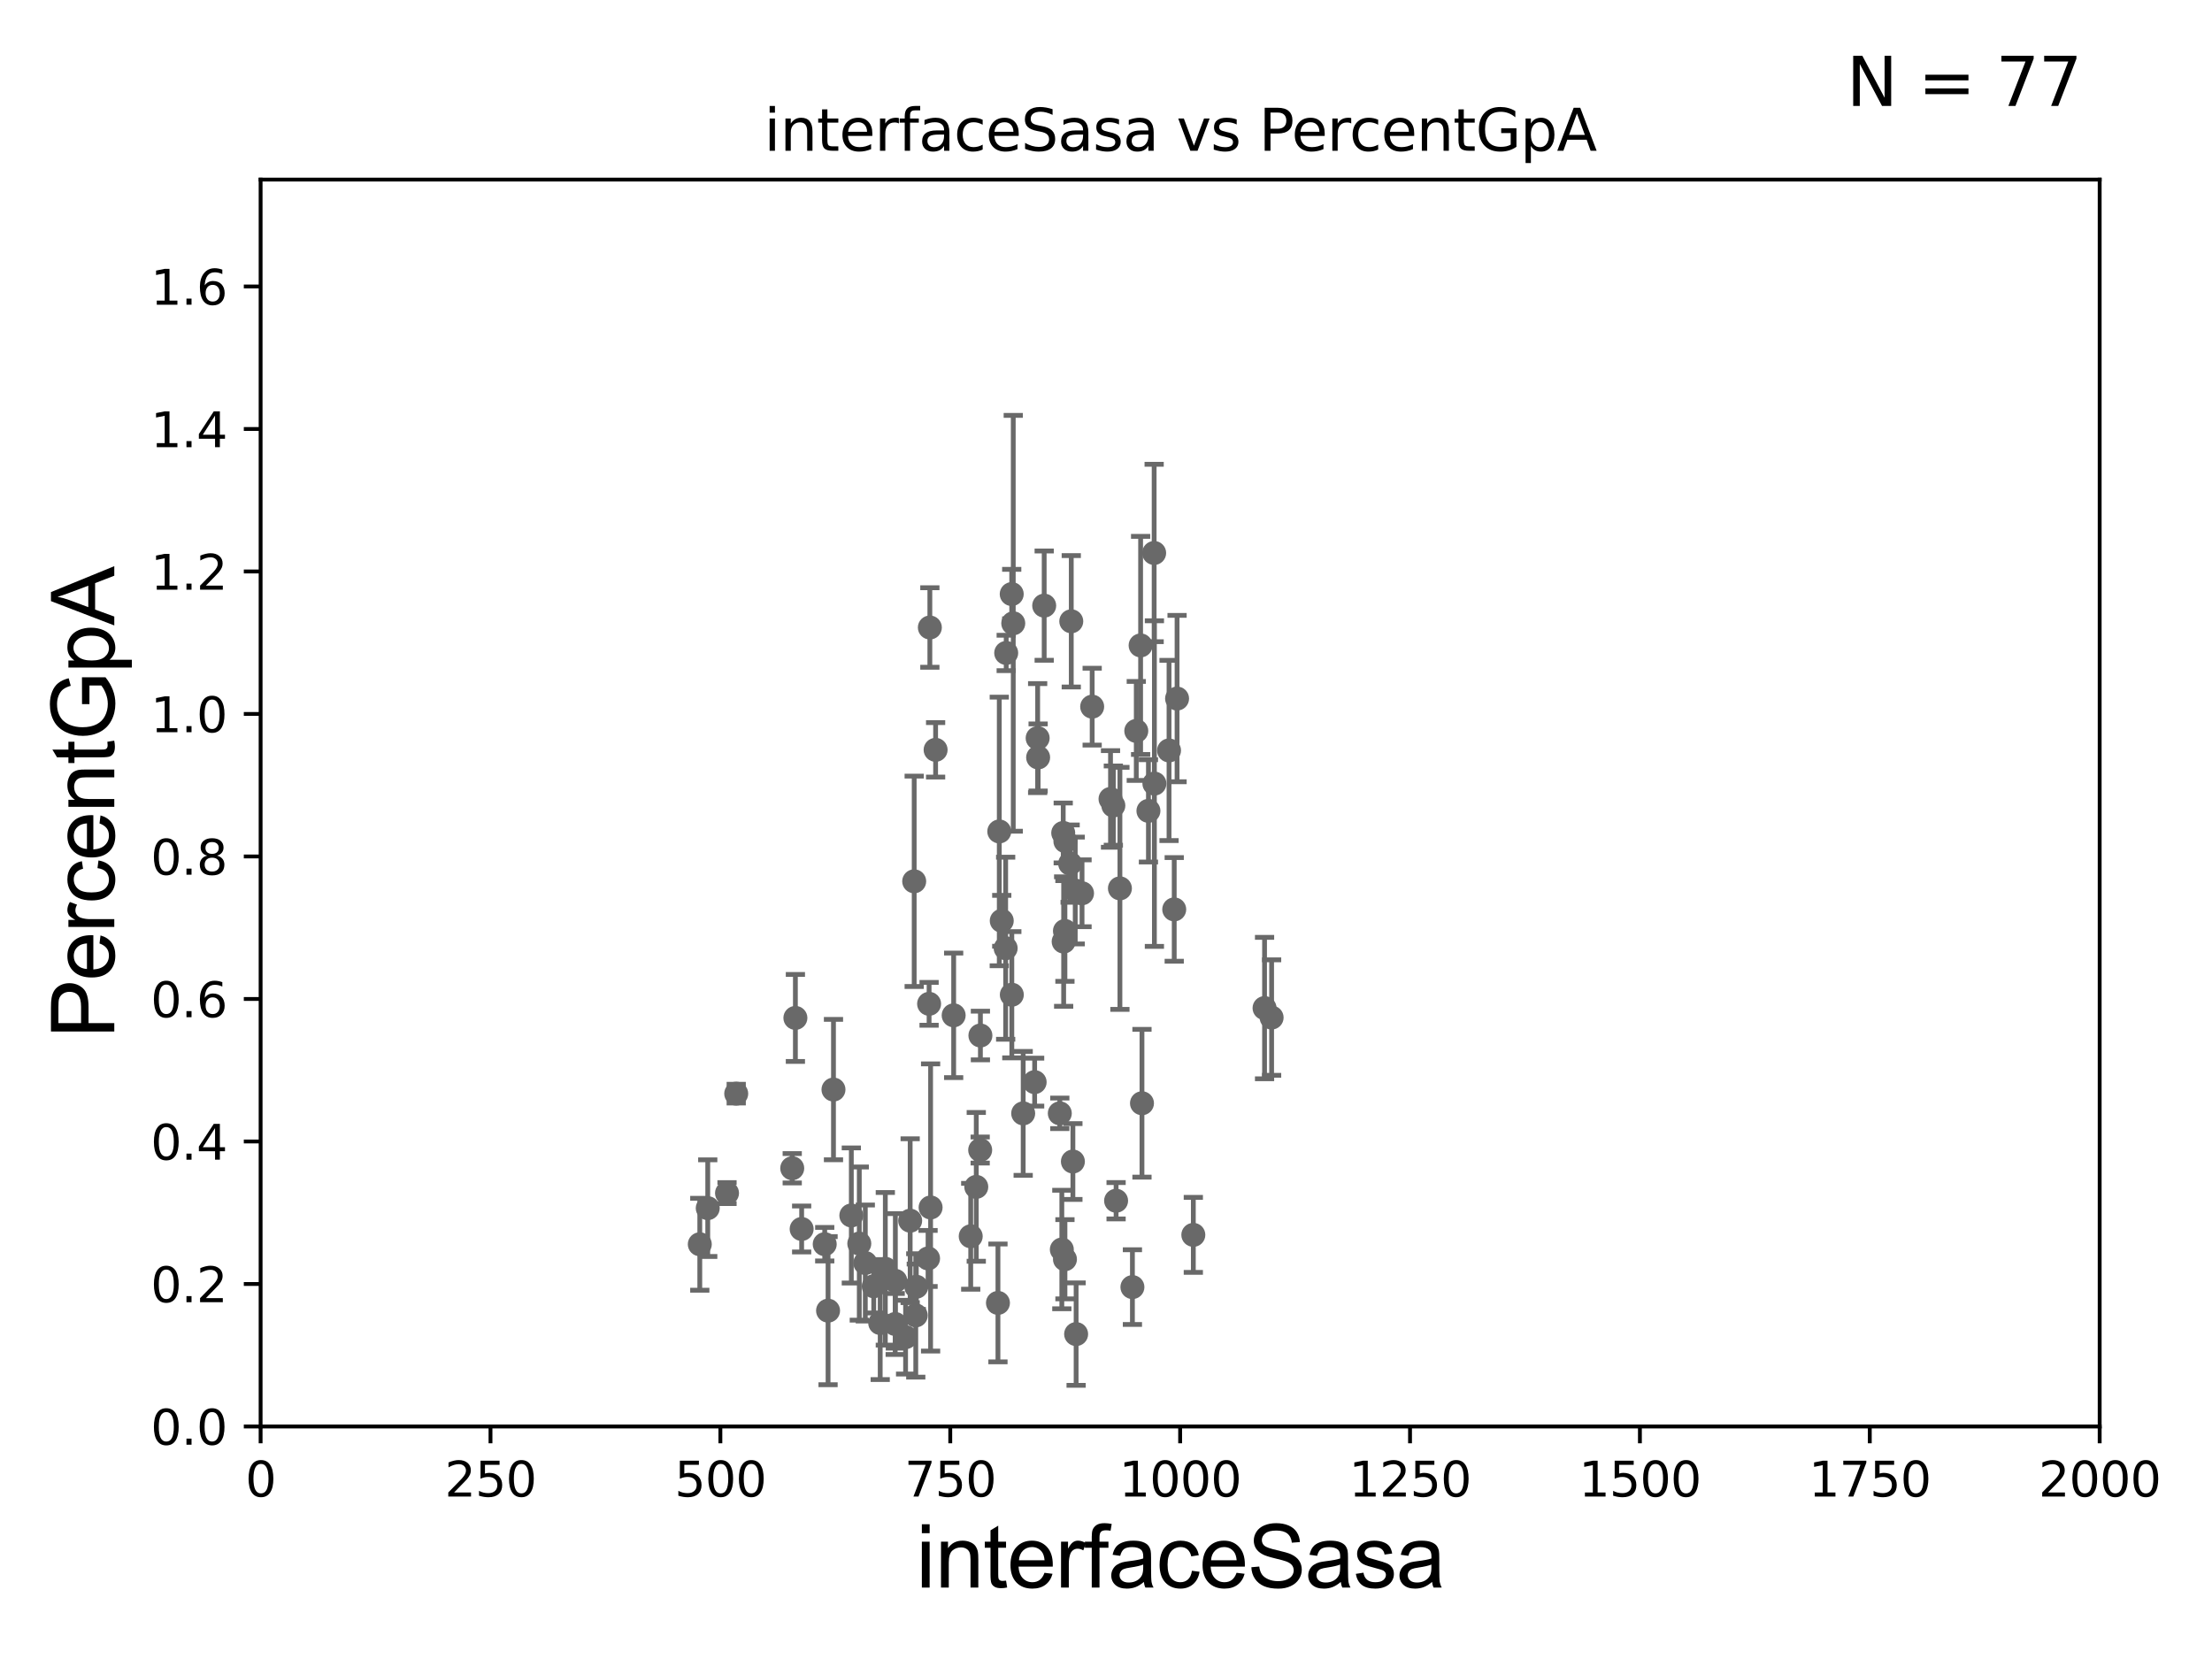 <?xml version="1.0" encoding="utf-8" standalone="no"?>
<!DOCTYPE svg PUBLIC "-//W3C//DTD SVG 1.1//EN"
  "http://www.w3.org/Graphics/SVG/1.1/DTD/svg11.dtd">
<svg xmlns:xlink="http://www.w3.org/1999/xlink" width="460.8pt" height="345.6pt" viewBox="0 0 460.8 345.6" xmlns="http://www.w3.org/2000/svg" version="1.1">
 <defs>
  <style type="text/css">*{stroke-linejoin: round; stroke-linecap: butt}</style>
 </defs>
 <g id="figure_1">
  <g id="patch_1">
   <path d="M 0 345.6 
L 460.8 345.6 
L 460.8 0 
L 0 0 
z
" style="fill: #ffffff"/>
  </g>
  <g id="axes_1">
   <g id="patch_2">
    <path d="M 54.29 297.16 
L 437.4 297.16 
L 437.4 37.411 
L 54.29 37.411 
z
" style="fill: #ffffff"/>
   </g>
   <g id="PathCollection_1">
    <defs>
     <path id="mfb46990e4f" d="M 0 1.118 
C 0.297 1.118 0.581 1 0.791 0.791 
C 1 0.581 1.118 0.297 1.118 0 
C 1.118 -0.297 1 -0.581 0.791 -0.791 
C 0.581 -1 0.297 -1.118 0 -1.118 
C -0.297 -1.118 -0.581 -1 -0.791 -0.791 
C -1 -0.581 -1.118 -0.297 -1.118 0 
C -1.118 0.297 -1 0.581 -0.791 0.791 
C -0.581 1 -0.297 1.118 0 1.118 
z
" style="stroke: #696969"/>
    </defs>
    <g clip-path="url(#p95edcfb45f)">
     <use xlink:href="#mfb46990e4f" x="240.483" y="163.235" style="fill: #696969; stroke: #696969"/>
     <use xlink:href="#mfb46990e4f" x="210.781" y="207.222" style="fill: #696969; stroke: #696969"/>
     <use xlink:href="#mfb46990e4f" x="145.78" y="259.199" style="fill: #696969; stroke: #696969"/>
     <use xlink:href="#mfb46990e4f" x="237.894" y="229.827" style="fill: #696969; stroke: #696969"/>
     <use xlink:href="#mfb46990e4f" x="188.651" y="278.551" style="fill: #696969; stroke: #696969"/>
     <use xlink:href="#mfb46990e4f" x="235.903" y="268.127" style="fill: #696969; stroke: #696969"/>
     <use xlink:href="#mfb46990e4f" x="232.503" y="250.135" style="fill: #696969; stroke: #696969"/>
     <use xlink:href="#mfb46990e4f" x="173.629" y="226.974" style="fill: #696969; stroke: #696969"/>
     <use xlink:href="#mfb46990e4f" x="221.849" y="262.321" style="fill: #696969; stroke: #696969"/>
     <use xlink:href="#mfb46990e4f" x="223.504" y="241.967" style="fill: #696969; stroke: #696969"/>
     <use xlink:href="#mfb46990e4f" x="165.695" y="212.051" style="fill: #696969; stroke: #696969"/>
     <use xlink:href="#mfb46990e4f" x="221.845" y="193.938" style="fill: #696969; stroke: #696969"/>
     <use xlink:href="#mfb46990e4f" x="151.452" y="248.545" style="fill: #696969; stroke: #696969"/>
     <use xlink:href="#mfb46990e4f" x="264.901" y="211.976" style="fill: #696969; stroke: #696969"/>
     <use xlink:href="#mfb46990e4f" x="193.706" y="130.72" style="fill: #696969; stroke: #696969"/>
     <use xlink:href="#mfb46990e4f" x="221.579" y="196.146" style="fill: #696969; stroke: #696969"/>
     <use xlink:href="#mfb46990e4f" x="190.443" y="183.593" style="fill: #696969; stroke: #696969"/>
     <use xlink:href="#mfb46990e4f" x="222.929" y="179.908" style="fill: #696969; stroke: #696969"/>
     <use xlink:href="#mfb46990e4f" x="243.531" y="156.332" style="fill: #696969; stroke: #696969"/>
     <use xlink:href="#mfb46990e4f" x="263.43" y="209.998" style="fill: #696969; stroke: #696969"/>
     <use xlink:href="#mfb46990e4f" x="221.198" y="260.297" style="fill: #696969; stroke: #696969"/>
     <use xlink:href="#mfb46990e4f" x="248.592" y="257.247" style="fill: #696969; stroke: #696969"/>
     <use xlink:href="#mfb46990e4f" x="203.375" y="247.249" style="fill: #696969; stroke: #696969"/>
     <use xlink:href="#mfb46990e4f" x="207.892" y="271.421" style="fill: #696969; stroke: #696969"/>
     <use xlink:href="#mfb46990e4f" x="220.776" y="231.928" style="fill: #696969; stroke: #696969"/>
     <use xlink:href="#mfb46990e4f" x="172.501" y="273.033" style="fill: #696969; stroke: #696969"/>
     <use xlink:href="#mfb46990e4f" x="184.429" y="264.317" style="fill: #696969; stroke: #696969"/>
     <use xlink:href="#mfb46990e4f" x="180.258" y="263.108" style="fill: #696969; stroke: #696969"/>
     <use xlink:href="#mfb46990e4f" x="166.999" y="256.02" style="fill: #696969; stroke: #696969"/>
     <use xlink:href="#mfb46990e4f" x="186.52" y="266.829" style="fill: #696969; stroke: #696969"/>
     <use xlink:href="#mfb46990e4f" x="165.036" y="243.366" style="fill: #696969; stroke: #696969"/>
     <use xlink:href="#mfb46990e4f" x="189.604" y="254.293" style="fill: #696969; stroke: #696969"/>
     <use xlink:href="#mfb46990e4f" x="183.364" y="275.61" style="fill: #696969; stroke: #696969"/>
     <use xlink:href="#mfb46990e4f" x="153.368" y="227.827" style="fill: #696969; stroke: #696969"/>
     <use xlink:href="#mfb46990e4f" x="193.332" y="262.158" style="fill: #696969; stroke: #696969"/>
     <use xlink:href="#mfb46990e4f" x="179.006" y="259.058" style="fill: #696969; stroke: #696969"/>
     <use xlink:href="#mfb46990e4f" x="202.218" y="257.542" style="fill: #696969; stroke: #696969"/>
     <use xlink:href="#mfb46990e4f" x="177.347" y="253.206" style="fill: #696969; stroke: #696969"/>
     <use xlink:href="#mfb46990e4f" x="231.342" y="166.435" style="fill: #696969; stroke: #696969"/>
     <use xlink:href="#mfb46990e4f" x="182.017" y="267.951" style="fill: #696969; stroke: #696969"/>
     <use xlink:href="#mfb46990e4f" x="193.547" y="209.115" style="fill: #696969; stroke: #696969"/>
     <use xlink:href="#mfb46990e4f" x="190.882" y="268.053" style="fill: #696969; stroke: #696969"/>
     <use xlink:href="#mfb46990e4f" x="190.771" y="274.025" style="fill: #696969; stroke: #696969"/>
     <use xlink:href="#mfb46990e4f" x="216.261" y="157.789" style="fill: #696969; stroke: #696969"/>
     <use xlink:href="#mfb46990e4f" x="171.805" y="259.187" style="fill: #696969; stroke: #696969"/>
     <use xlink:href="#mfb46990e4f" x="186.486" y="275.812" style="fill: #696969; stroke: #696969"/>
     <use xlink:href="#mfb46990e4f" x="208.683" y="191.818" style="fill: #696969; stroke: #696969"/>
     <use xlink:href="#mfb46990e4f" x="213.148" y="231.937" style="fill: #696969; stroke: #696969"/>
     <use xlink:href="#mfb46990e4f" x="215.535" y="225.427" style="fill: #696969; stroke: #696969"/>
     <use xlink:href="#mfb46990e4f" x="216.162" y="153.76" style="fill: #696969; stroke: #696969"/>
     <use xlink:href="#mfb46990e4f" x="237.61" y="134.451" style="fill: #696969; stroke: #696969"/>
     <use xlink:href="#mfb46990e4f" x="204.189" y="239.572" style="fill: #696969; stroke: #696969"/>
     <use xlink:href="#mfb46990e4f" x="204.237" y="215.715" style="fill: #696969; stroke: #696969"/>
     <use xlink:href="#mfb46990e4f" x="208.168" y="173.206" style="fill: #696969; stroke: #696969"/>
     <use xlink:href="#mfb46990e4f" x="227.519" y="147.21" style="fill: #696969; stroke: #696969"/>
     <use xlink:href="#mfb46990e4f" x="223.165" y="129.427" style="fill: #696969; stroke: #696969"/>
     <use xlink:href="#mfb46990e4f" x="233.3" y="185.062" style="fill: #696969; stroke: #696969"/>
     <use xlink:href="#mfb46990e4f" x="221.489" y="173.521" style="fill: #696969; stroke: #696969"/>
     <use xlink:href="#mfb46990e4f" x="244.613" y="189.444" style="fill: #696969; stroke: #696969"/>
     <use xlink:href="#mfb46990e4f" x="236.708" y="152.266" style="fill: #696969; stroke: #696969"/>
     <use xlink:href="#mfb46990e4f" x="225.408" y="186.085" style="fill: #696969; stroke: #696969"/>
     <use xlink:href="#mfb46990e4f" x="240.43" y="115.196" style="fill: #696969; stroke: #696969"/>
     <use xlink:href="#mfb46990e4f" x="245.205" y="145.526" style="fill: #696969; stroke: #696969"/>
     <use xlink:href="#mfb46990e4f" x="198.665" y="211.513" style="fill: #696969; stroke: #696969"/>
     <use xlink:href="#mfb46990e4f" x="221.939" y="175.238" style="fill: #696969; stroke: #696969"/>
     <use xlink:href="#mfb46990e4f" x="223.992" y="185.514" style="fill: #696969; stroke: #696969"/>
     <use xlink:href="#mfb46990e4f" x="147.437" y="251.681" style="fill: #696969; stroke: #696969"/>
     <use xlink:href="#mfb46990e4f" x="209.497" y="197.533" style="fill: #696969; stroke: #696969"/>
     <use xlink:href="#mfb46990e4f" x="209.61" y="136.023" style="fill: #696969; stroke: #696969"/>
     <use xlink:href="#mfb46990e4f" x="211.08" y="129.845" style="fill: #696969; stroke: #696969"/>
     <use xlink:href="#mfb46990e4f" x="217.524" y="126.165" style="fill: #696969; stroke: #696969"/>
     <use xlink:href="#mfb46990e4f" x="193.861" y="251.538" style="fill: #696969; stroke: #696969"/>
     <use xlink:href="#mfb46990e4f" x="194.905" y="156.205" style="fill: #696969; stroke: #696969"/>
     <use xlink:href="#mfb46990e4f" x="239.24" y="168.917" style="fill: #696969; stroke: #696969"/>
     <use xlink:href="#mfb46990e4f" x="224.176" y="277.915" style="fill: #696969; stroke: #696969"/>
     <use xlink:href="#mfb46990e4f" x="210.76" y="123.755" style="fill: #696969; stroke: #696969"/>
     <use xlink:href="#mfb46990e4f" x="231.93" y="167.814" style="fill: #696969; stroke: #696969"/>
    </g>
   </g>
   <g id="matplotlib.axis_1">
    <g id="xtick_1">
     <g id="line2d_1">
      <defs>
       <path id="m40622850aa" d="M 0 0 
L 0 3.5 
" style="stroke: #000000; stroke-width: 0.8"/>
      </defs>
      <g>
       <use xlink:href="#m40622850aa" x="54.29" y="297.16" style="stroke: #000000; stroke-width: 0.8"/>
      </g>
     </g>
     <g id="text_1">
      <!-- 0 -->
      <g transform="translate(51.109 311.758)scale(0.1 -0.1)">
       <defs>
        <path id="DejaVuSans-30" d="M 2034 4250 
Q 1547 4250 1301 3770 
Q 1056 3291 1056 2328 
Q 1056 1369 1301 889 
Q 1547 409 2034 409 
Q 2525 409 2770 889 
Q 3016 1369 3016 2328 
Q 3016 3291 2770 3770 
Q 2525 4250 2034 4250 
z
M 2034 4750 
Q 2819 4750 3233 4129 
Q 3647 3509 3647 2328 
Q 3647 1150 3233 529 
Q 2819 -91 2034 -91 
Q 1250 -91 836 529 
Q 422 1150 422 2328 
Q 422 3509 836 4129 
Q 1250 4750 2034 4750 
z
" transform="scale(0.016)"/>
       </defs>
       <use xlink:href="#DejaVuSans-30"/>
      </g>
     </g>
    </g>
    <g id="xtick_2">
     <g id="line2d_2">
      <g>
       <use xlink:href="#m40622850aa" x="102.179" y="297.16" style="stroke: #000000; stroke-width: 0.8"/>
      </g>
     </g>
     <g id="text_2">
      <!-- 250 -->
      <g transform="translate(92.635 311.758)scale(0.1 -0.1)">
       <defs>
        <path id="DejaVuSans-32" d="M 1228 531 
L 3431 531 
L 3431 0 
L 469 0 
L 469 531 
Q 828 903 1448 1529 
Q 2069 2156 2228 2338 
Q 2531 2678 2651 2914 
Q 2772 3150 2772 3378 
Q 2772 3750 2511 3984 
Q 2250 4219 1831 4219 
Q 1534 4219 1204 4116 
Q 875 4013 500 3803 
L 500 4441 
Q 881 4594 1212 4672 
Q 1544 4750 1819 4750 
Q 2544 4750 2975 4387 
Q 3406 4025 3406 3419 
Q 3406 3131 3298 2873 
Q 3191 2616 2906 2266 
Q 2828 2175 2409 1742 
Q 1991 1309 1228 531 
z
" transform="scale(0.016)"/>
        <path id="DejaVuSans-35" d="M 691 4666 
L 3169 4666 
L 3169 4134 
L 1269 4134 
L 1269 2991 
Q 1406 3038 1543 3061 
Q 1681 3084 1819 3084 
Q 2600 3084 3056 2656 
Q 3513 2228 3513 1497 
Q 3513 744 3044 326 
Q 2575 -91 1722 -91 
Q 1428 -91 1123 -41 
Q 819 9 494 109 
L 494 744 
Q 775 591 1075 516 
Q 1375 441 1709 441 
Q 2250 441 2565 725 
Q 2881 1009 2881 1497 
Q 2881 1984 2565 2268 
Q 2250 2553 1709 2553 
Q 1456 2553 1204 2497 
Q 953 2441 691 2322 
L 691 4666 
z
" transform="scale(0.016)"/>
       </defs>
       <use xlink:href="#DejaVuSans-32"/>
       <use xlink:href="#DejaVuSans-35" x="63.623"/>
       <use xlink:href="#DejaVuSans-30" x="127.246"/>
      </g>
     </g>
    </g>
    <g id="xtick_3">
     <g id="line2d_3">
      <g>
       <use xlink:href="#m40622850aa" x="150.067" y="297.16" style="stroke: #000000; stroke-width: 0.8"/>
      </g>
     </g>
     <g id="text_3">
      <!-- 500 -->
      <g transform="translate(140.524 311.758)scale(0.1 -0.1)">
       <use xlink:href="#DejaVuSans-35"/>
       <use xlink:href="#DejaVuSans-30" x="63.623"/>
       <use xlink:href="#DejaVuSans-30" x="127.246"/>
      </g>
     </g>
    </g>
    <g id="xtick_4">
     <g id="line2d_4">
      <g>
       <use xlink:href="#m40622850aa" x="197.956" y="297.16" style="stroke: #000000; stroke-width: 0.8"/>
      </g>
     </g>
     <g id="text_4">
      <!-- 750 -->
      <g transform="translate(188.412 311.758)scale(0.1 -0.1)">
       <defs>
        <path id="DejaVuSans-37" d="M 525 4666 
L 3525 4666 
L 3525 4397 
L 1831 0 
L 1172 0 
L 2766 4134 
L 525 4134 
L 525 4666 
z
" transform="scale(0.016)"/>
       </defs>
       <use xlink:href="#DejaVuSans-37"/>
       <use xlink:href="#DejaVuSans-35" x="63.623"/>
       <use xlink:href="#DejaVuSans-30" x="127.246"/>
      </g>
     </g>
    </g>
    <g id="xtick_5">
     <g id="line2d_5">
      <g>
       <use xlink:href="#m40622850aa" x="245.845" y="297.16" style="stroke: #000000; stroke-width: 0.8"/>
      </g>
     </g>
     <g id="text_5">
      <!-- 1000 -->
      <g transform="translate(233.12 311.758)scale(0.1 -0.1)">
       <defs>
        <path id="DejaVuSans-31" d="M 794 531 
L 1825 531 
L 1825 4091 
L 703 3866 
L 703 4441 
L 1819 4666 
L 2450 4666 
L 2450 531 
L 3481 531 
L 3481 0 
L 794 0 
L 794 531 
z
" transform="scale(0.016)"/>
       </defs>
       <use xlink:href="#DejaVuSans-31"/>
       <use xlink:href="#DejaVuSans-30" x="63.623"/>
       <use xlink:href="#DejaVuSans-30" x="127.246"/>
       <use xlink:href="#DejaVuSans-30" x="190.869"/>
      </g>
     </g>
    </g>
    <g id="xtick_6">
     <g id="line2d_6">
      <g>
       <use xlink:href="#m40622850aa" x="293.734" y="297.16" style="stroke: #000000; stroke-width: 0.8"/>
      </g>
     </g>
     <g id="text_6">
      <!-- 1250 -->
      <g transform="translate(281.009 311.758)scale(0.1 -0.1)">
       <use xlink:href="#DejaVuSans-31"/>
       <use xlink:href="#DejaVuSans-32" x="63.623"/>
       <use xlink:href="#DejaVuSans-35" x="127.246"/>
       <use xlink:href="#DejaVuSans-30" x="190.869"/>
      </g>
     </g>
    </g>
    <g id="xtick_7">
     <g id="line2d_7">
      <g>
       <use xlink:href="#m40622850aa" x="341.623" y="297.16" style="stroke: #000000; stroke-width: 0.8"/>
      </g>
     </g>
     <g id="text_7">
      <!-- 1500 -->
      <g transform="translate(328.897 311.758)scale(0.1 -0.1)">
       <use xlink:href="#DejaVuSans-31"/>
       <use xlink:href="#DejaVuSans-35" x="63.623"/>
       <use xlink:href="#DejaVuSans-30" x="127.246"/>
       <use xlink:href="#DejaVuSans-30" x="190.869"/>
      </g>
     </g>
    </g>
    <g id="xtick_8">
     <g id="line2d_8">
      <g>
       <use xlink:href="#m40622850aa" x="389.511" y="297.16" style="stroke: #000000; stroke-width: 0.8"/>
      </g>
     </g>
     <g id="text_8">
      <!-- 1750 -->
      <g transform="translate(376.786 311.758)scale(0.1 -0.1)">
       <use xlink:href="#DejaVuSans-31"/>
       <use xlink:href="#DejaVuSans-37" x="63.623"/>
       <use xlink:href="#DejaVuSans-35" x="127.246"/>
       <use xlink:href="#DejaVuSans-30" x="190.869"/>
      </g>
     </g>
    </g>
    <g id="xtick_9">
     <g id="line2d_9">
      <g>
       <use xlink:href="#m40622850aa" x="437.4" y="297.16" style="stroke: #000000; stroke-width: 0.8"/>
      </g>
     </g>
     <g id="text_9">
      <!-- 2000 -->
      <g transform="translate(424.675 311.758)scale(0.1 -0.1)">
       <use xlink:href="#DejaVuSans-32"/>
       <use xlink:href="#DejaVuSans-30" x="63.623"/>
       <use xlink:href="#DejaVuSans-30" x="127.246"/>
       <use xlink:href="#DejaVuSans-30" x="190.869"/>
      </g>
     </g>
    </g>
    <g id="text_10">
     <!-- interfaceSasa -->
     <g transform="translate(190.816 330.722)scale(0.18 -0.18)">
      <defs>
       <path id="ArialMT-69" d="M 425 3934 
L 425 4581 
L 988 4581 
L 988 3934 
L 425 3934 
z
M 425 0 
L 425 3319 
L 988 3319 
L 988 0 
L 425 0 
z
" transform="scale(0.016)"/>
       <path id="ArialMT-6e" d="M 422 0 
L 422 3319 
L 928 3319 
L 928 2847 
Q 1294 3394 1984 3394 
Q 2284 3394 2536 3286 
Q 2788 3178 2913 3003 
Q 3038 2828 3088 2588 
Q 3119 2431 3119 2041 
L 3119 0 
L 2556 0 
L 2556 2019 
Q 2556 2363 2490 2533 
Q 2425 2703 2258 2804 
Q 2091 2906 1866 2906 
Q 1506 2906 1245 2678 
Q 984 2450 984 1813 
L 984 0 
L 422 0 
z
" transform="scale(0.016)"/>
       <path id="ArialMT-74" d="M 1650 503 
L 1731 6 
Q 1494 -44 1306 -44 
Q 1000 -44 831 53 
Q 663 150 594 308 
Q 525 466 525 972 
L 525 2881 
L 113 2881 
L 113 3319 
L 525 3319 
L 525 4141 
L 1084 4478 
L 1084 3319 
L 1650 3319 
L 1650 2881 
L 1084 2881 
L 1084 941 
Q 1084 700 1114 631 
Q 1144 563 1211 522 
Q 1278 481 1403 481 
Q 1497 481 1650 503 
z
" transform="scale(0.016)"/>
       <path id="ArialMT-65" d="M 2694 1069 
L 3275 997 
Q 3138 488 2766 206 
Q 2394 -75 1816 -75 
Q 1088 -75 661 373 
Q 234 822 234 1631 
Q 234 2469 665 2931 
Q 1097 3394 1784 3394 
Q 2450 3394 2872 2941 
Q 3294 2488 3294 1666 
Q 3294 1616 3291 1516 
L 816 1516 
Q 847 969 1125 678 
Q 1403 388 1819 388 
Q 2128 388 2347 550 
Q 2566 713 2694 1069 
z
M 847 1978 
L 2700 1978 
Q 2663 2397 2488 2606 
Q 2219 2931 1791 2931 
Q 1403 2931 1139 2672 
Q 875 2413 847 1978 
z
" transform="scale(0.016)"/>
       <path id="ArialMT-72" d="M 416 0 
L 416 3319 
L 922 3319 
L 922 2816 
Q 1116 3169 1280 3281 
Q 1444 3394 1641 3394 
Q 1925 3394 2219 3213 
L 2025 2691 
Q 1819 2813 1613 2813 
Q 1428 2813 1281 2702 
Q 1134 2591 1072 2394 
Q 978 2094 978 1738 
L 978 0 
L 416 0 
z
" transform="scale(0.016)"/>
       <path id="ArialMT-66" d="M 556 0 
L 556 2881 
L 59 2881 
L 59 3319 
L 556 3319 
L 556 3672 
Q 556 4006 616 4169 
Q 697 4388 901 4523 
Q 1106 4659 1475 4659 
Q 1713 4659 2000 4603 
L 1916 4113 
Q 1741 4144 1584 4144 
Q 1328 4144 1222 4034 
Q 1116 3925 1116 3625 
L 1116 3319 
L 1763 3319 
L 1763 2881 
L 1116 2881 
L 1116 0 
L 556 0 
z
" transform="scale(0.016)"/>
       <path id="ArialMT-61" d="M 2588 409 
Q 2275 144 1986 34 
Q 1697 -75 1366 -75 
Q 819 -75 525 192 
Q 231 459 231 875 
Q 231 1119 342 1320 
Q 453 1522 633 1644 
Q 813 1766 1038 1828 
Q 1203 1872 1538 1913 
Q 2219 1994 2541 2106 
Q 2544 2222 2544 2253 
Q 2544 2597 2384 2738 
Q 2169 2928 1744 2928 
Q 1347 2928 1158 2789 
Q 969 2650 878 2297 
L 328 2372 
Q 403 2725 575 2942 
Q 747 3159 1072 3276 
Q 1397 3394 1825 3394 
Q 2250 3394 2515 3294 
Q 2781 3194 2906 3042 
Q 3031 2891 3081 2659 
Q 3109 2516 3109 2141 
L 3109 1391 
Q 3109 606 3145 398 
Q 3181 191 3288 0 
L 2700 0 
Q 2613 175 2588 409 
z
M 2541 1666 
Q 2234 1541 1622 1453 
Q 1275 1403 1131 1340 
Q 988 1278 909 1158 
Q 831 1038 831 891 
Q 831 666 1001 516 
Q 1172 366 1500 366 
Q 1825 366 2078 508 
Q 2331 650 2450 897 
Q 2541 1088 2541 1459 
L 2541 1666 
z
" transform="scale(0.016)"/>
       <path id="ArialMT-63" d="M 2588 1216 
L 3141 1144 
Q 3050 572 2676 248 
Q 2303 -75 1759 -75 
Q 1078 -75 664 370 
Q 250 816 250 1647 
Q 250 2184 428 2587 
Q 606 2991 970 3192 
Q 1334 3394 1763 3394 
Q 2303 3394 2647 3120 
Q 2991 2847 3088 2344 
L 2541 2259 
Q 2463 2594 2264 2762 
Q 2066 2931 1784 2931 
Q 1359 2931 1093 2626 
Q 828 2322 828 1663 
Q 828 994 1084 691 
Q 1341 388 1753 388 
Q 2084 388 2306 591 
Q 2528 794 2588 1216 
z
" transform="scale(0.016)"/>
       <path id="ArialMT-53" d="M 288 1472 
L 859 1522 
Q 900 1178 1048 958 
Q 1197 738 1509 602 
Q 1822 466 2213 466 
Q 2559 466 2825 569 
Q 3091 672 3220 851 
Q 3350 1031 3350 1244 
Q 3350 1459 3225 1620 
Q 3100 1781 2813 1891 
Q 2628 1963 1997 2114 
Q 1366 2266 1113 2400 
Q 784 2572 623 2826 
Q 463 3081 463 3397 
Q 463 3744 659 4045 
Q 856 4347 1234 4503 
Q 1613 4659 2075 4659 
Q 2584 4659 2973 4495 
Q 3363 4331 3572 4012 
Q 3781 3694 3797 3291 
L 3216 3247 
Q 3169 3681 2898 3903 
Q 2628 4125 2100 4125 
Q 1550 4125 1298 3923 
Q 1047 3722 1047 3438 
Q 1047 3191 1225 3031 
Q 1400 2872 2139 2705 
Q 2878 2538 3153 2413 
Q 3553 2228 3743 1945 
Q 3934 1663 3934 1294 
Q 3934 928 3725 604 
Q 3516 281 3123 101 
Q 2731 -78 2241 -78 
Q 1619 -78 1198 103 
Q 778 284 539 648 
Q 300 1013 288 1472 
z
" transform="scale(0.016)"/>
       <path id="ArialMT-73" d="M 197 991 
L 753 1078 
Q 800 744 1014 566 
Q 1228 388 1613 388 
Q 2000 388 2187 545 
Q 2375 703 2375 916 
Q 2375 1106 2209 1216 
Q 2094 1291 1634 1406 
Q 1016 1563 777 1677 
Q 538 1791 414 1992 
Q 291 2194 291 2438 
Q 291 2659 392 2848 
Q 494 3038 669 3163 
Q 800 3259 1026 3326 
Q 1253 3394 1513 3394 
Q 1903 3394 2198 3281 
Q 2494 3169 2634 2976 
Q 2775 2784 2828 2463 
L 2278 2388 
Q 2241 2644 2061 2787 
Q 1881 2931 1553 2931 
Q 1166 2931 1000 2803 
Q 834 2675 834 2503 
Q 834 2394 903 2306 
Q 972 2216 1119 2156 
Q 1203 2125 1616 2013 
Q 2213 1853 2448 1751 
Q 2684 1650 2818 1456 
Q 2953 1263 2953 975 
Q 2953 694 2789 445 
Q 2625 197 2315 61 
Q 2006 -75 1616 -75 
Q 969 -75 630 194 
Q 291 463 197 991 
z
" transform="scale(0.016)"/>
      </defs>
      <use xlink:href="#ArialMT-69"/>
      <use xlink:href="#ArialMT-6e" x="22.217"/>
      <use xlink:href="#ArialMT-74" x="77.832"/>
      <use xlink:href="#ArialMT-65" x="105.615"/>
      <use xlink:href="#ArialMT-72" x="161.23"/>
      <use xlink:href="#ArialMT-66" x="194.531"/>
      <use xlink:href="#ArialMT-61" x="222.314"/>
      <use xlink:href="#ArialMT-63" x="277.93"/>
      <use xlink:href="#ArialMT-65" x="327.93"/>
      <use xlink:href="#ArialMT-53" x="383.545"/>
      <use xlink:href="#ArialMT-61" x="450.244"/>
      <use xlink:href="#ArialMT-73" x="505.859"/>
      <use xlink:href="#ArialMT-61" x="555.859"/>
     </g>
    </g>
   </g>
   <g id="matplotlib.axis_2">
    <g id="ytick_1">
     <g id="line2d_10">
      <defs>
       <path id="mf3374d279d" d="M 0 0 
L -3.5 0 
" style="stroke: #000000; stroke-width: 0.8"/>
      </defs>
      <g>
       <use xlink:href="#mf3374d279d" x="54.29" y="297.16" style="stroke: #000000; stroke-width: 0.8"/>
      </g>
     </g>
     <g id="text_11">
      <!-- 0.0 -->
      <g transform="translate(31.387 300.959)scale(0.1 -0.1)">
       <defs>
        <path id="DejaVuSans-2e" d="M 684 794 
L 1344 794 
L 1344 0 
L 684 0 
L 684 794 
z
" transform="scale(0.016)"/>
       </defs>
       <use xlink:href="#DejaVuSans-30"/>
       <use xlink:href="#DejaVuSans-2e" x="63.623"/>
       <use xlink:href="#DejaVuSans-30" x="95.41"/>
      </g>
     </g>
    </g>
    <g id="ytick_2">
     <g id="line2d_11">
      <g>
       <use xlink:href="#mf3374d279d" x="54.29" y="267.474" style="stroke: #000000; stroke-width: 0.8"/>
      </g>
     </g>
     <g id="text_12">
      <!-- 0.2 -->
      <g transform="translate(31.387 271.274)scale(0.1 -0.1)">
       <use xlink:href="#DejaVuSans-30"/>
       <use xlink:href="#DejaVuSans-2e" x="63.623"/>
       <use xlink:href="#DejaVuSans-32" x="95.41"/>
      </g>
     </g>
    </g>
    <g id="ytick_3">
     <g id="line2d_12">
      <g>
       <use xlink:href="#mf3374d279d" x="54.29" y="237.789" style="stroke: #000000; stroke-width: 0.8"/>
      </g>
     </g>
     <g id="text_13">
      <!-- 0.4 -->
      <g transform="translate(31.387 241.588)scale(0.1 -0.1)">
       <defs>
        <path id="DejaVuSans-34" d="M 2419 4116 
L 825 1625 
L 2419 1625 
L 2419 4116 
z
M 2253 4666 
L 3047 4666 
L 3047 1625 
L 3713 1625 
L 3713 1100 
L 3047 1100 
L 3047 0 
L 2419 0 
L 2419 1100 
L 313 1100 
L 313 1709 
L 2253 4666 
z
" transform="scale(0.016)"/>
       </defs>
       <use xlink:href="#DejaVuSans-30"/>
       <use xlink:href="#DejaVuSans-2e" x="63.623"/>
       <use xlink:href="#DejaVuSans-34" x="95.41"/>
      </g>
     </g>
    </g>
    <g id="ytick_4">
     <g id="line2d_13">
      <g>
       <use xlink:href="#mf3374d279d" x="54.29" y="208.103" style="stroke: #000000; stroke-width: 0.8"/>
      </g>
     </g>
     <g id="text_14">
      <!-- 0.6 -->
      <g transform="translate(31.387 211.902)scale(0.1 -0.1)">
       <defs>
        <path id="DejaVuSans-36" d="M 2113 2584 
Q 1688 2584 1439 2293 
Q 1191 2003 1191 1497 
Q 1191 994 1439 701 
Q 1688 409 2113 409 
Q 2538 409 2786 701 
Q 3034 994 3034 1497 
Q 3034 2003 2786 2293 
Q 2538 2584 2113 2584 
z
M 3366 4563 
L 3366 3988 
Q 3128 4100 2886 4159 
Q 2644 4219 2406 4219 
Q 1781 4219 1451 3797 
Q 1122 3375 1075 2522 
Q 1259 2794 1537 2939 
Q 1816 3084 2150 3084 
Q 2853 3084 3261 2657 
Q 3669 2231 3669 1497 
Q 3669 778 3244 343 
Q 2819 -91 2113 -91 
Q 1303 -91 875 529 
Q 447 1150 447 2328 
Q 447 3434 972 4092 
Q 1497 4750 2381 4750 
Q 2619 4750 2861 4703 
Q 3103 4656 3366 4563 
z
" transform="scale(0.016)"/>
       </defs>
       <use xlink:href="#DejaVuSans-30"/>
       <use xlink:href="#DejaVuSans-2e" x="63.623"/>
       <use xlink:href="#DejaVuSans-36" x="95.41"/>
      </g>
     </g>
    </g>
    <g id="ytick_5">
     <g id="line2d_14">
      <g>
       <use xlink:href="#mf3374d279d" x="54.29" y="178.418" style="stroke: #000000; stroke-width: 0.8"/>
      </g>
     </g>
     <g id="text_15">
      <!-- 0.8 -->
      <g transform="translate(31.387 182.217)scale(0.1 -0.1)">
       <defs>
        <path id="DejaVuSans-38" d="M 2034 2216 
Q 1584 2216 1326 1975 
Q 1069 1734 1069 1313 
Q 1069 891 1326 650 
Q 1584 409 2034 409 
Q 2484 409 2743 651 
Q 3003 894 3003 1313 
Q 3003 1734 2745 1975 
Q 2488 2216 2034 2216 
z
M 1403 2484 
Q 997 2584 770 2862 
Q 544 3141 544 3541 
Q 544 4100 942 4425 
Q 1341 4750 2034 4750 
Q 2731 4750 3128 4425 
Q 3525 4100 3525 3541 
Q 3525 3141 3298 2862 
Q 3072 2584 2669 2484 
Q 3125 2378 3379 2068 
Q 3634 1759 3634 1313 
Q 3634 634 3220 271 
Q 2806 -91 2034 -91 
Q 1263 -91 848 271 
Q 434 634 434 1313 
Q 434 1759 690 2068 
Q 947 2378 1403 2484 
z
M 1172 3481 
Q 1172 3119 1398 2916 
Q 1625 2713 2034 2713 
Q 2441 2713 2670 2916 
Q 2900 3119 2900 3481 
Q 2900 3844 2670 4047 
Q 2441 4250 2034 4250 
Q 1625 4250 1398 4047 
Q 1172 3844 1172 3481 
z
" transform="scale(0.016)"/>
       </defs>
       <use xlink:href="#DejaVuSans-30"/>
       <use xlink:href="#DejaVuSans-2e" x="63.623"/>
       <use xlink:href="#DejaVuSans-38" x="95.41"/>
      </g>
     </g>
    </g>
    <g id="ytick_6">
     <g id="line2d_15">
      <g>
       <use xlink:href="#mf3374d279d" x="54.29" y="148.732" style="stroke: #000000; stroke-width: 0.8"/>
      </g>
     </g>
     <g id="text_16">
      <!-- 1.0 -->
      <g transform="translate(31.387 152.531)scale(0.1 -0.1)">
       <use xlink:href="#DejaVuSans-31"/>
       <use xlink:href="#DejaVuSans-2e" x="63.623"/>
       <use xlink:href="#DejaVuSans-30" x="95.41"/>
      </g>
     </g>
    </g>
    <g id="ytick_7">
     <g id="line2d_16">
      <g>
       <use xlink:href="#mf3374d279d" x="54.29" y="119.047" style="stroke: #000000; stroke-width: 0.8"/>
      </g>
     </g>
     <g id="text_17">
      <!-- 1.2 -->
      <g transform="translate(31.387 122.846)scale(0.1 -0.1)">
       <use xlink:href="#DejaVuSans-31"/>
       <use xlink:href="#DejaVuSans-2e" x="63.623"/>
       <use xlink:href="#DejaVuSans-32" x="95.41"/>
      </g>
     </g>
    </g>
    <g id="ytick_8">
     <g id="line2d_17">
      <g>
       <use xlink:href="#mf3374d279d" x="54.29" y="89.361" style="stroke: #000000; stroke-width: 0.8"/>
      </g>
     </g>
     <g id="text_18">
      <!-- 1.4 -->
      <g transform="translate(31.387 93.16)scale(0.1 -0.1)">
       <use xlink:href="#DejaVuSans-31"/>
       <use xlink:href="#DejaVuSans-2e" x="63.623"/>
       <use xlink:href="#DejaVuSans-34" x="95.41"/>
      </g>
     </g>
    </g>
    <g id="ytick_9">
     <g id="line2d_18">
      <g>
       <use xlink:href="#mf3374d279d" x="54.29" y="59.675" style="stroke: #000000; stroke-width: 0.8"/>
      </g>
     </g>
     <g id="text_19">
      <!-- 1.6 -->
      <g transform="translate(31.387 63.475)scale(0.1 -0.1)">
       <use xlink:href="#DejaVuSans-31"/>
       <use xlink:href="#DejaVuSans-2e" x="63.623"/>
       <use xlink:href="#DejaVuSans-36" x="95.41"/>
      </g>
     </g>
    </g>
    <g id="text_20">
     <!-- PercentGpA -->
     <g transform="translate(23.809 216.309)rotate(-90)scale(0.18 -0.18)">
      <defs>
       <path id="ArialMT-50" d="M 494 0 
L 494 4581 
L 2222 4581 
Q 2678 4581 2919 4538 
Q 3256 4481 3484 4323 
Q 3713 4166 3852 3881 
Q 3991 3597 3991 3256 
Q 3991 2672 3619 2267 
Q 3247 1863 2275 1863 
L 1100 1863 
L 1100 0 
L 494 0 
z
M 1100 2403 
L 2284 2403 
Q 2872 2403 3119 2622 
Q 3366 2841 3366 3238 
Q 3366 3525 3220 3729 
Q 3075 3934 2838 4000 
Q 2684 4041 2272 4041 
L 1100 4041 
L 1100 2403 
z
" transform="scale(0.016)"/>
       <path id="ArialMT-47" d="M 2638 1797 
L 2638 2334 
L 4578 2338 
L 4578 638 
Q 4131 281 3656 101 
Q 3181 -78 2681 -78 
Q 2006 -78 1454 211 
Q 903 500 622 1047 
Q 341 1594 341 2269 
Q 341 2938 620 3517 
Q 900 4097 1425 4378 
Q 1950 4659 2634 4659 
Q 3131 4659 3532 4498 
Q 3934 4338 4162 4050 
Q 4391 3763 4509 3300 
L 3963 3150 
Q 3859 3500 3706 3700 
Q 3553 3900 3268 4020 
Q 2984 4141 2638 4141 
Q 2222 4141 1919 4014 
Q 1616 3888 1430 3681 
Q 1244 3475 1141 3228 
Q 966 2803 966 2306 
Q 966 1694 1177 1281 
Q 1388 869 1791 669 
Q 2194 469 2647 469 
Q 3041 469 3416 620 
Q 3791 772 3984 944 
L 3984 1797 
L 2638 1797 
z
" transform="scale(0.016)"/>
       <path id="ArialMT-70" d="M 422 -1272 
L 422 3319 
L 934 3319 
L 934 2888 
Q 1116 3141 1344 3267 
Q 1572 3394 1897 3394 
Q 2322 3394 2647 3175 
Q 2972 2956 3137 2557 
Q 3303 2159 3303 1684 
Q 3303 1175 3120 767 
Q 2938 359 2589 142 
Q 2241 -75 1856 -75 
Q 1575 -75 1351 44 
Q 1128 163 984 344 
L 984 -1272 
L 422 -1272 
z
M 931 1641 
Q 931 1000 1190 694 
Q 1450 388 1819 388 
Q 2194 388 2461 705 
Q 2728 1022 2728 1688 
Q 2728 2322 2467 2637 
Q 2206 2953 1844 2953 
Q 1484 2953 1207 2617 
Q 931 2281 931 1641 
z
" transform="scale(0.016)"/>
       <path id="ArialMT-41" d="M -9 0 
L 1750 4581 
L 2403 4581 
L 4278 0 
L 3588 0 
L 3053 1388 
L 1138 1388 
L 634 0 
L -9 0 
z
M 1313 1881 
L 2866 1881 
L 2388 3150 
Q 2169 3728 2063 4100 
Q 1975 3659 1816 3225 
L 1313 1881 
z
" transform="scale(0.016)"/>
      </defs>
      <use xlink:href="#ArialMT-50"/>
      <use xlink:href="#ArialMT-65" x="66.699"/>
      <use xlink:href="#ArialMT-72" x="122.314"/>
      <use xlink:href="#ArialMT-63" x="155.615"/>
      <use xlink:href="#ArialMT-65" x="205.615"/>
      <use xlink:href="#ArialMT-6e" x="261.23"/>
      <use xlink:href="#ArialMT-74" x="316.846"/>
      <use xlink:href="#ArialMT-47" x="344.629"/>
      <use xlink:href="#ArialMT-70" x="422.412"/>
      <use xlink:href="#ArialMT-41" x="478.027"/>
     </g>
    </g>
   </g>
   <g id="LineCollection_1">
    <path d="M 240.483 197.15 
L 240.483 129.319 
" clip-path="url(#p95edcfb45f)" style="fill: none; stroke: #696969"/>
    <path d="M 210.781 220.374 
L 210.781 194.071 
" clip-path="url(#p95edcfb45f)" style="fill: none; stroke: #696969"/>
    <path d="M 145.78 268.774 
L 145.78 249.625 
" clip-path="url(#p95edcfb45f)" style="fill: none; stroke: #696969"/>
    <path d="M 237.894 245.221 
L 237.894 214.433 
" clip-path="url(#p95edcfb45f)" style="fill: none; stroke: #696969"/>
    <path d="M 188.651 286.235 
L 188.651 270.867 
" clip-path="url(#p95edcfb45f)" style="fill: none; stroke: #696969"/>
    <path d="M 235.903 275.908 
L 235.903 260.346 
" clip-path="url(#p95edcfb45f)" style="fill: none; stroke: #696969"/>
    <path d="M 232.503 253.922 
L 232.503 246.348 
" clip-path="url(#p95edcfb45f)" style="fill: none; stroke: #696969"/>
    <path d="M 173.629 241.598 
L 173.629 212.351 
" clip-path="url(#p95edcfb45f)" style="fill: none; stroke: #696969"/>
    <path d="M 221.849 270.572 
L 221.849 254.069 
" clip-path="url(#p95edcfb45f)" style="fill: none; stroke: #696969"/>
    <path d="M 223.504 249.864 
L 223.504 234.07 
" clip-path="url(#p95edcfb45f)" style="fill: none; stroke: #696969"/>
    <path d="M 165.695 221.113 
L 165.695 202.988 
" clip-path="url(#p95edcfb45f)" style="fill: none; stroke: #696969"/>
    <path d="M 221.845 204.425 
L 221.845 183.452 
" clip-path="url(#p95edcfb45f)" style="fill: none; stroke: #696969"/>
    <path d="M 151.452 250.734 
L 151.452 246.356 
" clip-path="url(#p95edcfb45f)" style="fill: none; stroke: #696969"/>
    <path d="M 264.901 224.001 
L 264.901 199.95 
" clip-path="url(#p95edcfb45f)" style="fill: none; stroke: #696969"/>
    <path d="M 193.706 139.001 
L 193.706 122.439 
" clip-path="url(#p95edcfb45f)" style="fill: none; stroke: #696969"/>
    <path d="M 221.579 209.633 
L 221.579 182.658 
" clip-path="url(#p95edcfb45f)" style="fill: none; stroke: #696969"/>
    <path d="M 190.443 205.505 
L 190.443 161.681 
" clip-path="url(#p95edcfb45f)" style="fill: none; stroke: #696969"/>
    <path d="M 222.929 187.967 
L 222.929 171.85 
" clip-path="url(#p95edcfb45f)" style="fill: none; stroke: #696969"/>
    <path d="M 243.531 175.104 
L 243.531 137.561 
" clip-path="url(#p95edcfb45f)" style="fill: none; stroke: #696969"/>
    <path d="M 263.43 224.727 
L 263.43 195.269 
" clip-path="url(#p95edcfb45f)" style="fill: none; stroke: #696969"/>
    <path d="M 221.198 272.637 
L 221.198 247.956 
" clip-path="url(#p95edcfb45f)" style="fill: none; stroke: #696969"/>
    <path d="M 248.592 265.06 
L 248.592 249.434 
" clip-path="url(#p95edcfb45f)" style="fill: none; stroke: #696969"/>
    <path d="M 203.375 262.744 
L 203.375 231.753 
" clip-path="url(#p95edcfb45f)" style="fill: none; stroke: #696969"/>
    <path d="M 207.892 283.697 
L 207.892 259.146 
" clip-path="url(#p95edcfb45f)" style="fill: none; stroke: #696969"/>
    <path d="M 220.776 235.106 
L 220.776 228.749 
" clip-path="url(#p95edcfb45f)" style="fill: none; stroke: #696969"/>
    <path d="M 172.501 288.462 
L 172.501 257.604 
" clip-path="url(#p95edcfb45f)" style="fill: none; stroke: #696969"/>
    <path d="M 184.429 280.211 
L 184.429 248.423 
" clip-path="url(#p95edcfb45f)" style="fill: none; stroke: #696969"/>
    <path d="M 180.258 275.19 
L 180.258 251.025 
" clip-path="url(#p95edcfb45f)" style="fill: none; stroke: #696969"/>
    <path d="M 166.999 260.805 
L 166.999 251.235 
" clip-path="url(#p95edcfb45f)" style="fill: none; stroke: #696969"/>
    <path d="M 186.52 280.84 
L 186.52 252.817 
" clip-path="url(#p95edcfb45f)" style="fill: none; stroke: #696969"/>
    <path d="M 165.036 246.426 
L 165.036 240.307 
" clip-path="url(#p95edcfb45f)" style="fill: none; stroke: #696969"/>
    <path d="M 189.604 271.362 
L 189.604 237.224 
" clip-path="url(#p95edcfb45f)" style="fill: none; stroke: #696969"/>
    <path d="M 183.364 287.385 
L 183.364 263.836 
" clip-path="url(#p95edcfb45f)" style="fill: none; stroke: #696969"/>
    <path d="M 153.368 229.777 
L 153.368 225.878 
" clip-path="url(#p95edcfb45f)" style="fill: none; stroke: #696969"/>
    <path d="M 193.332 267.999 
L 193.332 256.318 
" clip-path="url(#p95edcfb45f)" style="fill: none; stroke: #696969"/>
    <path d="M 179.006 275.011 
L 179.006 243.105 
" clip-path="url(#p95edcfb45f)" style="fill: none; stroke: #696969"/>
    <path d="M 202.218 268.568 
L 202.218 246.516 
" clip-path="url(#p95edcfb45f)" style="fill: none; stroke: #696969"/>
    <path d="M 177.347 267.278 
L 177.347 239.133 
" clip-path="url(#p95edcfb45f)" style="fill: none; stroke: #696969"/>
    <path d="M 231.342 176.498 
L 231.342 156.372 
" clip-path="url(#p95edcfb45f)" style="fill: none; stroke: #696969"/>
    <path d="M 182.017 273.513 
L 182.017 262.389 
" clip-path="url(#p95edcfb45f)" style="fill: none; stroke: #696969"/>
    <path d="M 193.547 213.579 
L 193.547 204.65 
" clip-path="url(#p95edcfb45f)" style="fill: none; stroke: #696969"/>
    <path d="M 190.882 272.778 
L 190.882 263.328 
" clip-path="url(#p95edcfb45f)" style="fill: none; stroke: #696969"/>
    <path d="M 190.771 286.88 
L 190.771 261.171 
" clip-path="url(#p95edcfb45f)" style="fill: none; stroke: #696969"/>
    <path d="M 216.261 164.774 
L 216.261 150.805 
" clip-path="url(#p95edcfb45f)" style="fill: none; stroke: #696969"/>
    <path d="M 171.805 262.68 
L 171.805 255.694 
" clip-path="url(#p95edcfb45f)" style="fill: none; stroke: #696969"/>
    <path d="M 186.486 282.163 
L 186.486 269.461 
" clip-path="url(#p95edcfb45f)" style="fill: none; stroke: #696969"/>
    <path d="M 208.683 197.115 
L 208.683 186.521 
" clip-path="url(#p95edcfb45f)" style="fill: none; stroke: #696969"/>
    <path d="M 213.148 244.843 
L 213.148 219.031 
" clip-path="url(#p95edcfb45f)" style="fill: none; stroke: #696969"/>
    <path d="M 215.535 230.42 
L 215.535 220.433 
" clip-path="url(#p95edcfb45f)" style="fill: none; stroke: #696969"/>
    <path d="M 216.162 165.116 
L 216.162 142.405 
" clip-path="url(#p95edcfb45f)" style="fill: none; stroke: #696969"/>
    <path d="M 237.61 157.167 
L 237.61 111.736 
" clip-path="url(#p95edcfb45f)" style="fill: none; stroke: #696969"/>
    <path d="M 204.189 242.29 
L 204.189 236.855 
" clip-path="url(#p95edcfb45f)" style="fill: none; stroke: #696969"/>
    <path d="M 204.237 220.788 
L 204.237 210.643 
" clip-path="url(#p95edcfb45f)" style="fill: none; stroke: #696969"/>
    <path d="M 208.168 201.189 
L 208.168 145.223 
" clip-path="url(#p95edcfb45f)" style="fill: none; stroke: #696969"/>
    <path d="M 227.519 155.216 
L 227.519 139.204 
" clip-path="url(#p95edcfb45f)" style="fill: none; stroke: #696969"/>
    <path d="M 223.165 143.114 
L 223.165 115.739 
" clip-path="url(#p95edcfb45f)" style="fill: none; stroke: #696969"/>
    <path d="M 233.3 210.272 
L 233.3 159.852 
" clip-path="url(#p95edcfb45f)" style="fill: none; stroke: #696969"/>
    <path d="M 221.489 179.763 
L 221.489 167.279 
" clip-path="url(#p95edcfb45f)" style="fill: none; stroke: #696969"/>
    <path d="M 244.613 200.241 
L 244.613 178.647 
" clip-path="url(#p95edcfb45f)" style="fill: none; stroke: #696969"/>
    <path d="M 236.708 162.575 
L 236.708 141.957 
" clip-path="url(#p95edcfb45f)" style="fill: none; stroke: #696969"/>
    <path d="M 225.408 193.048 
L 225.408 179.122 
" clip-path="url(#p95edcfb45f)" style="fill: none; stroke: #696969"/>
    <path d="M 240.43 133.675 
L 240.43 96.717 
" clip-path="url(#p95edcfb45f)" style="fill: none; stroke: #696969"/>
    <path d="M 245.205 162.854 
L 245.205 128.198 
" clip-path="url(#p95edcfb45f)" style="fill: none; stroke: #696969"/>
    <path d="M 198.665 224.482 
L 198.665 198.543 
" clip-path="url(#p95edcfb45f)" style="fill: none; stroke: #696969"/>
    <path d="M 221.939 175.754 
L 221.939 174.721 
" clip-path="url(#p95edcfb45f)" style="fill: none; stroke: #696969"/>
    <path d="M 223.992 196.639 
L 223.992 174.388 
" clip-path="url(#p95edcfb45f)" style="fill: none; stroke: #696969"/>
    <path d="M 147.437 261.746 
L 147.437 241.617 
" clip-path="url(#p95edcfb45f)" style="fill: none; stroke: #696969"/>
    <path d="M 209.497 216.494 
L 209.497 178.571 
" clip-path="url(#p95edcfb45f)" style="fill: none; stroke: #696969"/>
    <path d="M 209.61 139.711 
L 209.61 132.335 
" clip-path="url(#p95edcfb45f)" style="fill: none; stroke: #696969"/>
    <path d="M 211.08 173.156 
L 211.08 86.534 
" clip-path="url(#p95edcfb45f)" style="fill: none; stroke: #696969"/>
    <path d="M 217.524 137.548 
L 217.524 114.781 
" clip-path="url(#p95edcfb45f)" style="fill: none; stroke: #696969"/>
    <path d="M 193.861 281.45 
L 193.861 221.625 
" clip-path="url(#p95edcfb45f)" style="fill: none; stroke: #696969"/>
    <path d="M 194.905 161.88 
L 194.905 150.531 
" clip-path="url(#p95edcfb45f)" style="fill: none; stroke: #696969"/>
    <path d="M 239.24 179.571 
L 239.24 158.263 
" clip-path="url(#p95edcfb45f)" style="fill: none; stroke: #696969"/>
    <path d="M 224.176 288.587 
L 224.176 267.243 
" clip-path="url(#p95edcfb45f)" style="fill: none; stroke: #696969"/>
    <path d="M 210.76 128.905 
L 210.76 118.605 
" clip-path="url(#p95edcfb45f)" style="fill: none; stroke: #696969"/>
    <path d="M 231.93 176.065 
L 231.93 159.563 
" clip-path="url(#p95edcfb45f)" style="fill: none; stroke: #696969"/>
   </g>
   <g id="line2d_19">
    <defs>
     <path id="ma218247b40" d="M 2 0 
L -2 -0 
" style="stroke: #696969"/>
    </defs>
    <g clip-path="url(#p95edcfb45f)">
     <use xlink:href="#ma218247b40" x="240.483" y="197.15" style="fill: #696969; stroke: #696969"/>
     <use xlink:href="#ma218247b40" x="210.781" y="220.374" style="fill: #696969; stroke: #696969"/>
     <use xlink:href="#ma218247b40" x="145.78" y="268.774" style="fill: #696969; stroke: #696969"/>
     <use xlink:href="#ma218247b40" x="237.894" y="245.221" style="fill: #696969; stroke: #696969"/>
     <use xlink:href="#ma218247b40" x="188.651" y="286.235" style="fill: #696969; stroke: #696969"/>
     <use xlink:href="#ma218247b40" x="235.903" y="275.908" style="fill: #696969; stroke: #696969"/>
     <use xlink:href="#ma218247b40" x="232.503" y="253.922" style="fill: #696969; stroke: #696969"/>
     <use xlink:href="#ma218247b40" x="173.629" y="241.598" style="fill: #696969; stroke: #696969"/>
     <use xlink:href="#ma218247b40" x="221.849" y="270.572" style="fill: #696969; stroke: #696969"/>
     <use xlink:href="#ma218247b40" x="223.504" y="249.864" style="fill: #696969; stroke: #696969"/>
     <use xlink:href="#ma218247b40" x="165.695" y="221.113" style="fill: #696969; stroke: #696969"/>
     <use xlink:href="#ma218247b40" x="221.845" y="204.425" style="fill: #696969; stroke: #696969"/>
     <use xlink:href="#ma218247b40" x="151.452" y="250.734" style="fill: #696969; stroke: #696969"/>
     <use xlink:href="#ma218247b40" x="264.901" y="224.001" style="fill: #696969; stroke: #696969"/>
     <use xlink:href="#ma218247b40" x="193.706" y="139.001" style="fill: #696969; stroke: #696969"/>
     <use xlink:href="#ma218247b40" x="221.579" y="209.633" style="fill: #696969; stroke: #696969"/>
     <use xlink:href="#ma218247b40" x="190.443" y="205.505" style="fill: #696969; stroke: #696969"/>
     <use xlink:href="#ma218247b40" x="222.929" y="187.967" style="fill: #696969; stroke: #696969"/>
     <use xlink:href="#ma218247b40" x="243.531" y="175.104" style="fill: #696969; stroke: #696969"/>
     <use xlink:href="#ma218247b40" x="263.43" y="224.727" style="fill: #696969; stroke: #696969"/>
     <use xlink:href="#ma218247b40" x="221.198" y="272.637" style="fill: #696969; stroke: #696969"/>
     <use xlink:href="#ma218247b40" x="248.592" y="265.06" style="fill: #696969; stroke: #696969"/>
     <use xlink:href="#ma218247b40" x="203.375" y="262.744" style="fill: #696969; stroke: #696969"/>
     <use xlink:href="#ma218247b40" x="207.892" y="283.697" style="fill: #696969; stroke: #696969"/>
     <use xlink:href="#ma218247b40" x="220.776" y="235.106" style="fill: #696969; stroke: #696969"/>
     <use xlink:href="#ma218247b40" x="172.501" y="288.462" style="fill: #696969; stroke: #696969"/>
     <use xlink:href="#ma218247b40" x="184.429" y="280.211" style="fill: #696969; stroke: #696969"/>
     <use xlink:href="#ma218247b40" x="180.258" y="275.19" style="fill: #696969; stroke: #696969"/>
     <use xlink:href="#ma218247b40" x="166.999" y="260.805" style="fill: #696969; stroke: #696969"/>
     <use xlink:href="#ma218247b40" x="186.52" y="280.84" style="fill: #696969; stroke: #696969"/>
     <use xlink:href="#ma218247b40" x="165.036" y="246.426" style="fill: #696969; stroke: #696969"/>
     <use xlink:href="#ma218247b40" x="189.604" y="271.362" style="fill: #696969; stroke: #696969"/>
     <use xlink:href="#ma218247b40" x="183.364" y="287.385" style="fill: #696969; stroke: #696969"/>
     <use xlink:href="#ma218247b40" x="153.368" y="229.777" style="fill: #696969; stroke: #696969"/>
     <use xlink:href="#ma218247b40" x="193.332" y="267.999" style="fill: #696969; stroke: #696969"/>
     <use xlink:href="#ma218247b40" x="179.006" y="275.011" style="fill: #696969; stroke: #696969"/>
     <use xlink:href="#ma218247b40" x="202.218" y="268.568" style="fill: #696969; stroke: #696969"/>
     <use xlink:href="#ma218247b40" x="177.347" y="267.278" style="fill: #696969; stroke: #696969"/>
     <use xlink:href="#ma218247b40" x="231.342" y="176.498" style="fill: #696969; stroke: #696969"/>
     <use xlink:href="#ma218247b40" x="182.017" y="273.513" style="fill: #696969; stroke: #696969"/>
     <use xlink:href="#ma218247b40" x="193.547" y="213.579" style="fill: #696969; stroke: #696969"/>
     <use xlink:href="#ma218247b40" x="190.882" y="272.778" style="fill: #696969; stroke: #696969"/>
     <use xlink:href="#ma218247b40" x="190.771" y="286.88" style="fill: #696969; stroke: #696969"/>
     <use xlink:href="#ma218247b40" x="216.261" y="164.774" style="fill: #696969; stroke: #696969"/>
     <use xlink:href="#ma218247b40" x="171.805" y="262.68" style="fill: #696969; stroke: #696969"/>
     <use xlink:href="#ma218247b40" x="186.486" y="282.163" style="fill: #696969; stroke: #696969"/>
     <use xlink:href="#ma218247b40" x="208.683" y="197.115" style="fill: #696969; stroke: #696969"/>
     <use xlink:href="#ma218247b40" x="213.148" y="244.843" style="fill: #696969; stroke: #696969"/>
     <use xlink:href="#ma218247b40" x="215.535" y="230.42" style="fill: #696969; stroke: #696969"/>
     <use xlink:href="#ma218247b40" x="216.162" y="165.116" style="fill: #696969; stroke: #696969"/>
     <use xlink:href="#ma218247b40" x="237.61" y="157.167" style="fill: #696969; stroke: #696969"/>
     <use xlink:href="#ma218247b40" x="204.189" y="242.29" style="fill: #696969; stroke: #696969"/>
     <use xlink:href="#ma218247b40" x="204.237" y="220.788" style="fill: #696969; stroke: #696969"/>
     <use xlink:href="#ma218247b40" x="208.168" y="201.189" style="fill: #696969; stroke: #696969"/>
     <use xlink:href="#ma218247b40" x="227.519" y="155.216" style="fill: #696969; stroke: #696969"/>
     <use xlink:href="#ma218247b40" x="223.165" y="143.114" style="fill: #696969; stroke: #696969"/>
     <use xlink:href="#ma218247b40" x="233.3" y="210.272" style="fill: #696969; stroke: #696969"/>
     <use xlink:href="#ma218247b40" x="221.489" y="179.763" style="fill: #696969; stroke: #696969"/>
     <use xlink:href="#ma218247b40" x="244.613" y="200.241" style="fill: #696969; stroke: #696969"/>
     <use xlink:href="#ma218247b40" x="236.708" y="162.575" style="fill: #696969; stroke: #696969"/>
     <use xlink:href="#ma218247b40" x="225.408" y="193.048" style="fill: #696969; stroke: #696969"/>
     <use xlink:href="#ma218247b40" x="240.43" y="133.675" style="fill: #696969; stroke: #696969"/>
     <use xlink:href="#ma218247b40" x="245.205" y="162.854" style="fill: #696969; stroke: #696969"/>
     <use xlink:href="#ma218247b40" x="198.665" y="224.482" style="fill: #696969; stroke: #696969"/>
     <use xlink:href="#ma218247b40" x="221.939" y="175.754" style="fill: #696969; stroke: #696969"/>
     <use xlink:href="#ma218247b40" x="223.992" y="196.639" style="fill: #696969; stroke: #696969"/>
     <use xlink:href="#ma218247b40" x="147.437" y="261.746" style="fill: #696969; stroke: #696969"/>
     <use xlink:href="#ma218247b40" x="209.497" y="216.494" style="fill: #696969; stroke: #696969"/>
     <use xlink:href="#ma218247b40" x="209.61" y="139.711" style="fill: #696969; stroke: #696969"/>
     <use xlink:href="#ma218247b40" x="211.08" y="173.156" style="fill: #696969; stroke: #696969"/>
     <use xlink:href="#ma218247b40" x="217.524" y="137.548" style="fill: #696969; stroke: #696969"/>
     <use xlink:href="#ma218247b40" x="193.861" y="281.45" style="fill: #696969; stroke: #696969"/>
     <use xlink:href="#ma218247b40" x="194.905" y="161.88" style="fill: #696969; stroke: #696969"/>
     <use xlink:href="#ma218247b40" x="239.24" y="179.571" style="fill: #696969; stroke: #696969"/>
     <use xlink:href="#ma218247b40" x="224.176" y="288.587" style="fill: #696969; stroke: #696969"/>
     <use xlink:href="#ma218247b40" x="210.76" y="128.905" style="fill: #696969; stroke: #696969"/>
     <use xlink:href="#ma218247b40" x="231.93" y="176.065" style="fill: #696969; stroke: #696969"/>
    </g>
   </g>
   <g id="line2d_20">
    <g clip-path="url(#p95edcfb45f)">
     <use xlink:href="#ma218247b40" x="240.483" y="129.319" style="fill: #696969; stroke: #696969"/>
     <use xlink:href="#ma218247b40" x="210.781" y="194.071" style="fill: #696969; stroke: #696969"/>
     <use xlink:href="#ma218247b40" x="145.78" y="249.625" style="fill: #696969; stroke: #696969"/>
     <use xlink:href="#ma218247b40" x="237.894" y="214.433" style="fill: #696969; stroke: #696969"/>
     <use xlink:href="#ma218247b40" x="188.651" y="270.867" style="fill: #696969; stroke: #696969"/>
     <use xlink:href="#ma218247b40" x="235.903" y="260.346" style="fill: #696969; stroke: #696969"/>
     <use xlink:href="#ma218247b40" x="232.503" y="246.348" style="fill: #696969; stroke: #696969"/>
     <use xlink:href="#ma218247b40" x="173.629" y="212.351" style="fill: #696969; stroke: #696969"/>
     <use xlink:href="#ma218247b40" x="221.849" y="254.069" style="fill: #696969; stroke: #696969"/>
     <use xlink:href="#ma218247b40" x="223.504" y="234.07" style="fill: #696969; stroke: #696969"/>
     <use xlink:href="#ma218247b40" x="165.695" y="202.988" style="fill: #696969; stroke: #696969"/>
     <use xlink:href="#ma218247b40" x="221.845" y="183.452" style="fill: #696969; stroke: #696969"/>
     <use xlink:href="#ma218247b40" x="151.452" y="246.356" style="fill: #696969; stroke: #696969"/>
     <use xlink:href="#ma218247b40" x="264.901" y="199.95" style="fill: #696969; stroke: #696969"/>
     <use xlink:href="#ma218247b40" x="193.706" y="122.439" style="fill: #696969; stroke: #696969"/>
     <use xlink:href="#ma218247b40" x="221.579" y="182.658" style="fill: #696969; stroke: #696969"/>
     <use xlink:href="#ma218247b40" x="190.443" y="161.681" style="fill: #696969; stroke: #696969"/>
     <use xlink:href="#ma218247b40" x="222.929" y="171.85" style="fill: #696969; stroke: #696969"/>
     <use xlink:href="#ma218247b40" x="243.531" y="137.561" style="fill: #696969; stroke: #696969"/>
     <use xlink:href="#ma218247b40" x="263.43" y="195.269" style="fill: #696969; stroke: #696969"/>
     <use xlink:href="#ma218247b40" x="221.198" y="247.956" style="fill: #696969; stroke: #696969"/>
     <use xlink:href="#ma218247b40" x="248.592" y="249.434" style="fill: #696969; stroke: #696969"/>
     <use xlink:href="#ma218247b40" x="203.375" y="231.753" style="fill: #696969; stroke: #696969"/>
     <use xlink:href="#ma218247b40" x="207.892" y="259.146" style="fill: #696969; stroke: #696969"/>
     <use xlink:href="#ma218247b40" x="220.776" y="228.749" style="fill: #696969; stroke: #696969"/>
     <use xlink:href="#ma218247b40" x="172.501" y="257.604" style="fill: #696969; stroke: #696969"/>
     <use xlink:href="#ma218247b40" x="184.429" y="248.423" style="fill: #696969; stroke: #696969"/>
     <use xlink:href="#ma218247b40" x="180.258" y="251.025" style="fill: #696969; stroke: #696969"/>
     <use xlink:href="#ma218247b40" x="166.999" y="251.235" style="fill: #696969; stroke: #696969"/>
     <use xlink:href="#ma218247b40" x="186.52" y="252.817" style="fill: #696969; stroke: #696969"/>
     <use xlink:href="#ma218247b40" x="165.036" y="240.307" style="fill: #696969; stroke: #696969"/>
     <use xlink:href="#ma218247b40" x="189.604" y="237.224" style="fill: #696969; stroke: #696969"/>
     <use xlink:href="#ma218247b40" x="183.364" y="263.836" style="fill: #696969; stroke: #696969"/>
     <use xlink:href="#ma218247b40" x="153.368" y="225.878" style="fill: #696969; stroke: #696969"/>
     <use xlink:href="#ma218247b40" x="193.332" y="256.318" style="fill: #696969; stroke: #696969"/>
     <use xlink:href="#ma218247b40" x="179.006" y="243.105" style="fill: #696969; stroke: #696969"/>
     <use xlink:href="#ma218247b40" x="202.218" y="246.516" style="fill: #696969; stroke: #696969"/>
     <use xlink:href="#ma218247b40" x="177.347" y="239.133" style="fill: #696969; stroke: #696969"/>
     <use xlink:href="#ma218247b40" x="231.342" y="156.372" style="fill: #696969; stroke: #696969"/>
     <use xlink:href="#ma218247b40" x="182.017" y="262.389" style="fill: #696969; stroke: #696969"/>
     <use xlink:href="#ma218247b40" x="193.547" y="204.65" style="fill: #696969; stroke: #696969"/>
     <use xlink:href="#ma218247b40" x="190.882" y="263.328" style="fill: #696969; stroke: #696969"/>
     <use xlink:href="#ma218247b40" x="190.771" y="261.171" style="fill: #696969; stroke: #696969"/>
     <use xlink:href="#ma218247b40" x="216.261" y="150.805" style="fill: #696969; stroke: #696969"/>
     <use xlink:href="#ma218247b40" x="171.805" y="255.694" style="fill: #696969; stroke: #696969"/>
     <use xlink:href="#ma218247b40" x="186.486" y="269.461" style="fill: #696969; stroke: #696969"/>
     <use xlink:href="#ma218247b40" x="208.683" y="186.521" style="fill: #696969; stroke: #696969"/>
     <use xlink:href="#ma218247b40" x="213.148" y="219.031" style="fill: #696969; stroke: #696969"/>
     <use xlink:href="#ma218247b40" x="215.535" y="220.433" style="fill: #696969; stroke: #696969"/>
     <use xlink:href="#ma218247b40" x="216.162" y="142.405" style="fill: #696969; stroke: #696969"/>
     <use xlink:href="#ma218247b40" x="237.61" y="111.736" style="fill: #696969; stroke: #696969"/>
     <use xlink:href="#ma218247b40" x="204.189" y="236.855" style="fill: #696969; stroke: #696969"/>
     <use xlink:href="#ma218247b40" x="204.237" y="210.643" style="fill: #696969; stroke: #696969"/>
     <use xlink:href="#ma218247b40" x="208.168" y="145.223" style="fill: #696969; stroke: #696969"/>
     <use xlink:href="#ma218247b40" x="227.519" y="139.204" style="fill: #696969; stroke: #696969"/>
     <use xlink:href="#ma218247b40" x="223.165" y="115.739" style="fill: #696969; stroke: #696969"/>
     <use xlink:href="#ma218247b40" x="233.3" y="159.852" style="fill: #696969; stroke: #696969"/>
     <use xlink:href="#ma218247b40" x="221.489" y="167.279" style="fill: #696969; stroke: #696969"/>
     <use xlink:href="#ma218247b40" x="244.613" y="178.647" style="fill: #696969; stroke: #696969"/>
     <use xlink:href="#ma218247b40" x="236.708" y="141.957" style="fill: #696969; stroke: #696969"/>
     <use xlink:href="#ma218247b40" x="225.408" y="179.122" style="fill: #696969; stroke: #696969"/>
     <use xlink:href="#ma218247b40" x="240.43" y="96.717" style="fill: #696969; stroke: #696969"/>
     <use xlink:href="#ma218247b40" x="245.205" y="128.198" style="fill: #696969; stroke: #696969"/>
     <use xlink:href="#ma218247b40" x="198.665" y="198.543" style="fill: #696969; stroke: #696969"/>
     <use xlink:href="#ma218247b40" x="221.939" y="174.721" style="fill: #696969; stroke: #696969"/>
     <use xlink:href="#ma218247b40" x="223.992" y="174.388" style="fill: #696969; stroke: #696969"/>
     <use xlink:href="#ma218247b40" x="147.437" y="241.617" style="fill: #696969; stroke: #696969"/>
     <use xlink:href="#ma218247b40" x="209.497" y="178.571" style="fill: #696969; stroke: #696969"/>
     <use xlink:href="#ma218247b40" x="209.61" y="132.335" style="fill: #696969; stroke: #696969"/>
     <use xlink:href="#ma218247b40" x="211.08" y="86.534" style="fill: #696969; stroke: #696969"/>
     <use xlink:href="#ma218247b40" x="217.524" y="114.781" style="fill: #696969; stroke: #696969"/>
     <use xlink:href="#ma218247b40" x="193.861" y="221.625" style="fill: #696969; stroke: #696969"/>
     <use xlink:href="#ma218247b40" x="194.905" y="150.531" style="fill: #696969; stroke: #696969"/>
     <use xlink:href="#ma218247b40" x="239.24" y="158.263" style="fill: #696969; stroke: #696969"/>
     <use xlink:href="#ma218247b40" x="224.176" y="267.243" style="fill: #696969; stroke: #696969"/>
     <use xlink:href="#ma218247b40" x="210.76" y="118.605" style="fill: #696969; stroke: #696969"/>
     <use xlink:href="#ma218247b40" x="231.93" y="159.563" style="fill: #696969; stroke: #696969"/>
    </g>
   </g>
   <g id="line2d_21">
    <defs>
     <path id="m1363f39ece" d="M 0 2 
C 0.53 2 1.039 1.789 1.414 1.414 
C 1.789 1.039 2 0.53 2 0 
C 2 -0.53 1.789 -1.039 1.414 -1.414 
C 1.039 -1.789 0.53 -2 0 -2 
C -0.53 -2 -1.039 -1.789 -1.414 -1.414 
C -1.789 -1.039 -2 -0.53 -2 0 
C -2 0.53 -1.789 1.039 -1.414 1.414 
C -1.039 1.789 -0.53 2 0 2 
z
" style="stroke: #696969"/>
    </defs>
    <g clip-path="url(#p95edcfb45f)">
     <use xlink:href="#m1363f39ece" x="240.483" y="163.235" style="fill: #696969; stroke: #696969"/>
     <use xlink:href="#m1363f39ece" x="210.781" y="207.222" style="fill: #696969; stroke: #696969"/>
     <use xlink:href="#m1363f39ece" x="145.78" y="259.199" style="fill: #696969; stroke: #696969"/>
     <use xlink:href="#m1363f39ece" x="237.894" y="229.827" style="fill: #696969; stroke: #696969"/>
     <use xlink:href="#m1363f39ece" x="188.651" y="278.551" style="fill: #696969; stroke: #696969"/>
     <use xlink:href="#m1363f39ece" x="235.903" y="268.127" style="fill: #696969; stroke: #696969"/>
     <use xlink:href="#m1363f39ece" x="232.503" y="250.135" style="fill: #696969; stroke: #696969"/>
     <use xlink:href="#m1363f39ece" x="173.629" y="226.974" style="fill: #696969; stroke: #696969"/>
     <use xlink:href="#m1363f39ece" x="221.849" y="262.321" style="fill: #696969; stroke: #696969"/>
     <use xlink:href="#m1363f39ece" x="223.504" y="241.967" style="fill: #696969; stroke: #696969"/>
     <use xlink:href="#m1363f39ece" x="165.695" y="212.051" style="fill: #696969; stroke: #696969"/>
     <use xlink:href="#m1363f39ece" x="221.845" y="193.938" style="fill: #696969; stroke: #696969"/>
     <use xlink:href="#m1363f39ece" x="151.452" y="248.545" style="fill: #696969; stroke: #696969"/>
     <use xlink:href="#m1363f39ece" x="264.901" y="211.976" style="fill: #696969; stroke: #696969"/>
     <use xlink:href="#m1363f39ece" x="193.706" y="130.72" style="fill: #696969; stroke: #696969"/>
     <use xlink:href="#m1363f39ece" x="221.579" y="196.146" style="fill: #696969; stroke: #696969"/>
     <use xlink:href="#m1363f39ece" x="190.443" y="183.593" style="fill: #696969; stroke: #696969"/>
     <use xlink:href="#m1363f39ece" x="222.929" y="179.908" style="fill: #696969; stroke: #696969"/>
     <use xlink:href="#m1363f39ece" x="243.531" y="156.332" style="fill: #696969; stroke: #696969"/>
     <use xlink:href="#m1363f39ece" x="263.43" y="209.998" style="fill: #696969; stroke: #696969"/>
     <use xlink:href="#m1363f39ece" x="221.198" y="260.297" style="fill: #696969; stroke: #696969"/>
     <use xlink:href="#m1363f39ece" x="248.592" y="257.247" style="fill: #696969; stroke: #696969"/>
     <use xlink:href="#m1363f39ece" x="203.375" y="247.249" style="fill: #696969; stroke: #696969"/>
     <use xlink:href="#m1363f39ece" x="207.892" y="271.421" style="fill: #696969; stroke: #696969"/>
     <use xlink:href="#m1363f39ece" x="220.776" y="231.928" style="fill: #696969; stroke: #696969"/>
     <use xlink:href="#m1363f39ece" x="172.501" y="273.033" style="fill: #696969; stroke: #696969"/>
     <use xlink:href="#m1363f39ece" x="184.429" y="264.317" style="fill: #696969; stroke: #696969"/>
     <use xlink:href="#m1363f39ece" x="180.258" y="263.108" style="fill: #696969; stroke: #696969"/>
     <use xlink:href="#m1363f39ece" x="166.999" y="256.02" style="fill: #696969; stroke: #696969"/>
     <use xlink:href="#m1363f39ece" x="186.52" y="266.829" style="fill: #696969; stroke: #696969"/>
     <use xlink:href="#m1363f39ece" x="165.036" y="243.366" style="fill: #696969; stroke: #696969"/>
     <use xlink:href="#m1363f39ece" x="189.604" y="254.293" style="fill: #696969; stroke: #696969"/>
     <use xlink:href="#m1363f39ece" x="183.364" y="275.61" style="fill: #696969; stroke: #696969"/>
     <use xlink:href="#m1363f39ece" x="153.368" y="227.827" style="fill: #696969; stroke: #696969"/>
     <use xlink:href="#m1363f39ece" x="193.332" y="262.158" style="fill: #696969; stroke: #696969"/>
     <use xlink:href="#m1363f39ece" x="179.006" y="259.058" style="fill: #696969; stroke: #696969"/>
     <use xlink:href="#m1363f39ece" x="202.218" y="257.542" style="fill: #696969; stroke: #696969"/>
     <use xlink:href="#m1363f39ece" x="177.347" y="253.206" style="fill: #696969; stroke: #696969"/>
     <use xlink:href="#m1363f39ece" x="231.342" y="166.435" style="fill: #696969; stroke: #696969"/>
     <use xlink:href="#m1363f39ece" x="182.017" y="267.951" style="fill: #696969; stroke: #696969"/>
     <use xlink:href="#m1363f39ece" x="193.547" y="209.115" style="fill: #696969; stroke: #696969"/>
     <use xlink:href="#m1363f39ece" x="190.882" y="268.053" style="fill: #696969; stroke: #696969"/>
     <use xlink:href="#m1363f39ece" x="190.771" y="274.025" style="fill: #696969; stroke: #696969"/>
     <use xlink:href="#m1363f39ece" x="216.261" y="157.789" style="fill: #696969; stroke: #696969"/>
     <use xlink:href="#m1363f39ece" x="171.805" y="259.187" style="fill: #696969; stroke: #696969"/>
     <use xlink:href="#m1363f39ece" x="186.486" y="275.812" style="fill: #696969; stroke: #696969"/>
     <use xlink:href="#m1363f39ece" x="208.683" y="191.818" style="fill: #696969; stroke: #696969"/>
     <use xlink:href="#m1363f39ece" x="213.148" y="231.937" style="fill: #696969; stroke: #696969"/>
     <use xlink:href="#m1363f39ece" x="215.535" y="225.427" style="fill: #696969; stroke: #696969"/>
     <use xlink:href="#m1363f39ece" x="216.162" y="153.76" style="fill: #696969; stroke: #696969"/>
     <use xlink:href="#m1363f39ece" x="237.61" y="134.451" style="fill: #696969; stroke: #696969"/>
     <use xlink:href="#m1363f39ece" x="204.189" y="239.572" style="fill: #696969; stroke: #696969"/>
     <use xlink:href="#m1363f39ece" x="204.237" y="215.715" style="fill: #696969; stroke: #696969"/>
     <use xlink:href="#m1363f39ece" x="208.168" y="173.206" style="fill: #696969; stroke: #696969"/>
     <use xlink:href="#m1363f39ece" x="227.519" y="147.21" style="fill: #696969; stroke: #696969"/>
     <use xlink:href="#m1363f39ece" x="223.165" y="129.427" style="fill: #696969; stroke: #696969"/>
     <use xlink:href="#m1363f39ece" x="233.3" y="185.062" style="fill: #696969; stroke: #696969"/>
     <use xlink:href="#m1363f39ece" x="221.489" y="173.521" style="fill: #696969; stroke: #696969"/>
     <use xlink:href="#m1363f39ece" x="244.613" y="189.444" style="fill: #696969; stroke: #696969"/>
     <use xlink:href="#m1363f39ece" x="236.708" y="152.266" style="fill: #696969; stroke: #696969"/>
     <use xlink:href="#m1363f39ece" x="225.408" y="186.085" style="fill: #696969; stroke: #696969"/>
     <use xlink:href="#m1363f39ece" x="240.43" y="115.196" style="fill: #696969; stroke: #696969"/>
     <use xlink:href="#m1363f39ece" x="245.205" y="145.526" style="fill: #696969; stroke: #696969"/>
     <use xlink:href="#m1363f39ece" x="198.665" y="211.513" style="fill: #696969; stroke: #696969"/>
     <use xlink:href="#m1363f39ece" x="221.939" y="175.238" style="fill: #696969; stroke: #696969"/>
     <use xlink:href="#m1363f39ece" x="223.992" y="185.514" style="fill: #696969; stroke: #696969"/>
     <use xlink:href="#m1363f39ece" x="147.437" y="251.681" style="fill: #696969; stroke: #696969"/>
     <use xlink:href="#m1363f39ece" x="209.497" y="197.533" style="fill: #696969; stroke: #696969"/>
     <use xlink:href="#m1363f39ece" x="209.61" y="136.023" style="fill: #696969; stroke: #696969"/>
     <use xlink:href="#m1363f39ece" x="211.08" y="129.845" style="fill: #696969; stroke: #696969"/>
     <use xlink:href="#m1363f39ece" x="217.524" y="126.165" style="fill: #696969; stroke: #696969"/>
     <use xlink:href="#m1363f39ece" x="193.861" y="251.538" style="fill: #696969; stroke: #696969"/>
     <use xlink:href="#m1363f39ece" x="194.905" y="156.205" style="fill: #696969; stroke: #696969"/>
     <use xlink:href="#m1363f39ece" x="239.24" y="168.917" style="fill: #696969; stroke: #696969"/>
     <use xlink:href="#m1363f39ece" x="224.176" y="277.915" style="fill: #696969; stroke: #696969"/>
     <use xlink:href="#m1363f39ece" x="210.76" y="123.755" style="fill: #696969; stroke: #696969"/>
     <use xlink:href="#m1363f39ece" x="231.93" y="167.814" style="fill: #696969; stroke: #696969"/>
    </g>
   </g>
   <g id="patch_3">
    <path d="M 54.29 297.16 
L 54.29 37.411 
" style="fill: none; stroke: #000000; stroke-width: 0.8; stroke-linejoin: miter; stroke-linecap: square"/>
   </g>
   <g id="patch_4">
    <path d="M 437.4 297.16 
L 437.4 37.411 
" style="fill: none; stroke: #000000; stroke-width: 0.8; stroke-linejoin: miter; stroke-linecap: square"/>
   </g>
   <g id="patch_5">
    <path d="M 54.29 297.16 
L 437.4 297.16 
" style="fill: none; stroke: #000000; stroke-width: 0.8; stroke-linejoin: miter; stroke-linecap: square"/>
   </g>
   <g id="patch_6">
    <path d="M 54.29 37.411 
L 437.4 37.411 
" style="fill: none; stroke: #000000; stroke-width: 0.8; stroke-linejoin: miter; stroke-linecap: square"/>
   </g>
   <g id="text_21">
    <!-- N = 77 -->
    <g transform="translate(384.65 22.074)scale(0.14 -0.14)">
     <defs>
      <path id="DejaVuSans-4e" d="M 628 4666 
L 1478 4666 
L 3547 763 
L 3547 4666 
L 4159 4666 
L 4159 0 
L 3309 0 
L 1241 3903 
L 1241 0 
L 628 0 
L 628 4666 
z
" transform="scale(0.016)"/>
      <path id="DejaVuSans-20" transform="scale(0.016)"/>
      <path id="DejaVuSans-3d" d="M 678 2906 
L 4684 2906 
L 4684 2381 
L 678 2381 
L 678 2906 
z
M 678 1631 
L 4684 1631 
L 4684 1100 
L 678 1100 
L 678 1631 
z
" transform="scale(0.016)"/>
     </defs>
     <use xlink:href="#DejaVuSans-4e"/>
     <use xlink:href="#DejaVuSans-20" x="74.805"/>
     <use xlink:href="#DejaVuSans-3d" x="106.592"/>
     <use xlink:href="#DejaVuSans-20" x="190.381"/>
     <use xlink:href="#DejaVuSans-37" x="222.168"/>
     <use xlink:href="#DejaVuSans-37" x="285.791"/>
    </g>
   </g>
   <g id="text_22">
    <!-- interfaceSasa vs PercentGpA -->
    <g transform="translate(159.174 31.411)scale(0.12 -0.12)">
     <defs>
      <path id="DejaVuSans-69" d="M 603 3500 
L 1178 3500 
L 1178 0 
L 603 0 
L 603 3500 
z
M 603 4863 
L 1178 4863 
L 1178 4134 
L 603 4134 
L 603 4863 
z
" transform="scale(0.016)"/>
      <path id="DejaVuSans-6e" d="M 3513 2113 
L 3513 0 
L 2938 0 
L 2938 2094 
Q 2938 2591 2744 2837 
Q 2550 3084 2163 3084 
Q 1697 3084 1428 2787 
Q 1159 2491 1159 1978 
L 1159 0 
L 581 0 
L 581 3500 
L 1159 3500 
L 1159 2956 
Q 1366 3272 1645 3428 
Q 1925 3584 2291 3584 
Q 2894 3584 3203 3211 
Q 3513 2838 3513 2113 
z
" transform="scale(0.016)"/>
      <path id="DejaVuSans-74" d="M 1172 4494 
L 1172 3500 
L 2356 3500 
L 2356 3053 
L 1172 3053 
L 1172 1153 
Q 1172 725 1289 603 
Q 1406 481 1766 481 
L 2356 481 
L 2356 0 
L 1766 0 
Q 1100 0 847 248 
Q 594 497 594 1153 
L 594 3053 
L 172 3053 
L 172 3500 
L 594 3500 
L 594 4494 
L 1172 4494 
z
" transform="scale(0.016)"/>
      <path id="DejaVuSans-65" d="M 3597 1894 
L 3597 1613 
L 953 1613 
Q 991 1019 1311 708 
Q 1631 397 2203 397 
Q 2534 397 2845 478 
Q 3156 559 3463 722 
L 3463 178 
Q 3153 47 2828 -22 
Q 2503 -91 2169 -91 
Q 1331 -91 842 396 
Q 353 884 353 1716 
Q 353 2575 817 3079 
Q 1281 3584 2069 3584 
Q 2775 3584 3186 3129 
Q 3597 2675 3597 1894 
z
M 3022 2063 
Q 3016 2534 2758 2815 
Q 2500 3097 2075 3097 
Q 1594 3097 1305 2825 
Q 1016 2553 972 2059 
L 3022 2063 
z
" transform="scale(0.016)"/>
      <path id="DejaVuSans-72" d="M 2631 2963 
Q 2534 3019 2420 3045 
Q 2306 3072 2169 3072 
Q 1681 3072 1420 2755 
Q 1159 2438 1159 1844 
L 1159 0 
L 581 0 
L 581 3500 
L 1159 3500 
L 1159 2956 
Q 1341 3275 1631 3429 
Q 1922 3584 2338 3584 
Q 2397 3584 2469 3576 
Q 2541 3569 2628 3553 
L 2631 2963 
z
" transform="scale(0.016)"/>
      <path id="DejaVuSans-66" d="M 2375 4863 
L 2375 4384 
L 1825 4384 
Q 1516 4384 1395 4259 
Q 1275 4134 1275 3809 
L 1275 3500 
L 2222 3500 
L 2222 3053 
L 1275 3053 
L 1275 0 
L 697 0 
L 697 3053 
L 147 3053 
L 147 3500 
L 697 3500 
L 697 3744 
Q 697 4328 969 4595 
Q 1241 4863 1831 4863 
L 2375 4863 
z
" transform="scale(0.016)"/>
      <path id="DejaVuSans-61" d="M 2194 1759 
Q 1497 1759 1228 1600 
Q 959 1441 959 1056 
Q 959 750 1161 570 
Q 1363 391 1709 391 
Q 2188 391 2477 730 
Q 2766 1069 2766 1631 
L 2766 1759 
L 2194 1759 
z
M 3341 1997 
L 3341 0 
L 2766 0 
L 2766 531 
Q 2569 213 2275 61 
Q 1981 -91 1556 -91 
Q 1019 -91 701 211 
Q 384 513 384 1019 
Q 384 1609 779 1909 
Q 1175 2209 1959 2209 
L 2766 2209 
L 2766 2266 
Q 2766 2663 2505 2880 
Q 2244 3097 1772 3097 
Q 1472 3097 1187 3025 
Q 903 2953 641 2809 
L 641 3341 
Q 956 3463 1253 3523 
Q 1550 3584 1831 3584 
Q 2591 3584 2966 3190 
Q 3341 2797 3341 1997 
z
" transform="scale(0.016)"/>
      <path id="DejaVuSans-63" d="M 3122 3366 
L 3122 2828 
Q 2878 2963 2633 3030 
Q 2388 3097 2138 3097 
Q 1578 3097 1268 2742 
Q 959 2388 959 1747 
Q 959 1106 1268 751 
Q 1578 397 2138 397 
Q 2388 397 2633 464 
Q 2878 531 3122 666 
L 3122 134 
Q 2881 22 2623 -34 
Q 2366 -91 2075 -91 
Q 1284 -91 818 406 
Q 353 903 353 1747 
Q 353 2603 823 3093 
Q 1294 3584 2113 3584 
Q 2378 3584 2631 3529 
Q 2884 3475 3122 3366 
z
" transform="scale(0.016)"/>
      <path id="DejaVuSans-53" d="M 3425 4513 
L 3425 3897 
Q 3066 4069 2747 4153 
Q 2428 4238 2131 4238 
Q 1616 4238 1336 4038 
Q 1056 3838 1056 3469 
Q 1056 3159 1242 3001 
Q 1428 2844 1947 2747 
L 2328 2669 
Q 3034 2534 3370 2195 
Q 3706 1856 3706 1288 
Q 3706 609 3251 259 
Q 2797 -91 1919 -91 
Q 1588 -91 1214 -16 
Q 841 59 441 206 
L 441 856 
Q 825 641 1194 531 
Q 1563 422 1919 422 
Q 2459 422 2753 634 
Q 3047 847 3047 1241 
Q 3047 1584 2836 1778 
Q 2625 1972 2144 2069 
L 1759 2144 
Q 1053 2284 737 2584 
Q 422 2884 422 3419 
Q 422 4038 858 4394 
Q 1294 4750 2059 4750 
Q 2388 4750 2728 4690 
Q 3069 4631 3425 4513 
z
" transform="scale(0.016)"/>
      <path id="DejaVuSans-73" d="M 2834 3397 
L 2834 2853 
Q 2591 2978 2328 3040 
Q 2066 3103 1784 3103 
Q 1356 3103 1142 2972 
Q 928 2841 928 2578 
Q 928 2378 1081 2264 
Q 1234 2150 1697 2047 
L 1894 2003 
Q 2506 1872 2764 1633 
Q 3022 1394 3022 966 
Q 3022 478 2636 193 
Q 2250 -91 1575 -91 
Q 1294 -91 989 -36 
Q 684 19 347 128 
L 347 722 
Q 666 556 975 473 
Q 1284 391 1588 391 
Q 1994 391 2212 530 
Q 2431 669 2431 922 
Q 2431 1156 2273 1281 
Q 2116 1406 1581 1522 
L 1381 1569 
Q 847 1681 609 1914 
Q 372 2147 372 2553 
Q 372 3047 722 3315 
Q 1072 3584 1716 3584 
Q 2034 3584 2315 3537 
Q 2597 3491 2834 3397 
z
" transform="scale(0.016)"/>
      <path id="DejaVuSans-76" d="M 191 3500 
L 800 3500 
L 1894 563 
L 2988 3500 
L 3597 3500 
L 2284 0 
L 1503 0 
L 191 3500 
z
" transform="scale(0.016)"/>
      <path id="DejaVuSans-50" d="M 1259 4147 
L 1259 2394 
L 2053 2394 
Q 2494 2394 2734 2622 
Q 2975 2850 2975 3272 
Q 2975 3691 2734 3919 
Q 2494 4147 2053 4147 
L 1259 4147 
z
M 628 4666 
L 2053 4666 
Q 2838 4666 3239 4311 
Q 3641 3956 3641 3272 
Q 3641 2581 3239 2228 
Q 2838 1875 2053 1875 
L 1259 1875 
L 1259 0 
L 628 0 
L 628 4666 
z
" transform="scale(0.016)"/>
      <path id="DejaVuSans-47" d="M 3809 666 
L 3809 1919 
L 2778 1919 
L 2778 2438 
L 4434 2438 
L 4434 434 
Q 4069 175 3628 42 
Q 3188 -91 2688 -91 
Q 1594 -91 976 548 
Q 359 1188 359 2328 
Q 359 3472 976 4111 
Q 1594 4750 2688 4750 
Q 3144 4750 3555 4637 
Q 3966 4525 4313 4306 
L 4313 3634 
Q 3963 3931 3569 4081 
Q 3175 4231 2741 4231 
Q 1884 4231 1454 3753 
Q 1025 3275 1025 2328 
Q 1025 1384 1454 906 
Q 1884 428 2741 428 
Q 3075 428 3337 486 
Q 3600 544 3809 666 
z
" transform="scale(0.016)"/>
      <path id="DejaVuSans-70" d="M 1159 525 
L 1159 -1331 
L 581 -1331 
L 581 3500 
L 1159 3500 
L 1159 2969 
Q 1341 3281 1617 3432 
Q 1894 3584 2278 3584 
Q 2916 3584 3314 3078 
Q 3713 2572 3713 1747 
Q 3713 922 3314 415 
Q 2916 -91 2278 -91 
Q 1894 -91 1617 61 
Q 1341 213 1159 525 
z
M 3116 1747 
Q 3116 2381 2855 2742 
Q 2594 3103 2138 3103 
Q 1681 3103 1420 2742 
Q 1159 2381 1159 1747 
Q 1159 1113 1420 752 
Q 1681 391 2138 391 
Q 2594 391 2855 752 
Q 3116 1113 3116 1747 
z
" transform="scale(0.016)"/>
      <path id="DejaVuSans-41" d="M 2188 4044 
L 1331 1722 
L 3047 1722 
L 2188 4044 
z
M 1831 4666 
L 2547 4666 
L 4325 0 
L 3669 0 
L 3244 1197 
L 1141 1197 
L 716 0 
L 50 0 
L 1831 4666 
z
" transform="scale(0.016)"/>
     </defs>
     <use xlink:href="#DejaVuSans-69"/>
     <use xlink:href="#DejaVuSans-6e" x="27.783"/>
     <use xlink:href="#DejaVuSans-74" x="91.162"/>
     <use xlink:href="#DejaVuSans-65" x="130.371"/>
     <use xlink:href="#DejaVuSans-72" x="191.895"/>
     <use xlink:href="#DejaVuSans-66" x="233.008"/>
     <use xlink:href="#DejaVuSans-61" x="268.213"/>
     <use xlink:href="#DejaVuSans-63" x="329.492"/>
     <use xlink:href="#DejaVuSans-65" x="384.473"/>
     <use xlink:href="#DejaVuSans-53" x="445.996"/>
     <use xlink:href="#DejaVuSans-61" x="509.473"/>
     <use xlink:href="#DejaVuSans-73" x="570.752"/>
     <use xlink:href="#DejaVuSans-61" x="622.852"/>
     <use xlink:href="#DejaVuSans-20" x="684.131"/>
     <use xlink:href="#DejaVuSans-76" x="715.918"/>
     <use xlink:href="#DejaVuSans-73" x="775.098"/>
     <use xlink:href="#DejaVuSans-20" x="827.197"/>
     <use xlink:href="#DejaVuSans-50" x="858.984"/>
     <use xlink:href="#DejaVuSans-65" x="915.662"/>
     <use xlink:href="#DejaVuSans-72" x="977.186"/>
     <use xlink:href="#DejaVuSans-63" x="1016.049"/>
     <use xlink:href="#DejaVuSans-65" x="1071.029"/>
     <use xlink:href="#DejaVuSans-6e" x="1132.553"/>
     <use xlink:href="#DejaVuSans-74" x="1195.932"/>
     <use xlink:href="#DejaVuSans-47" x="1235.141"/>
     <use xlink:href="#DejaVuSans-70" x="1312.631"/>
     <use xlink:href="#DejaVuSans-41" x="1376.107"/>
    </g>
   </g>
  </g>
 </g>
 <defs>
  <clipPath id="p95edcfb45f">
   <rect x="54.29" y="37.411" width="383.11" height="259.749"/>
  </clipPath>
 </defs>
</svg>
